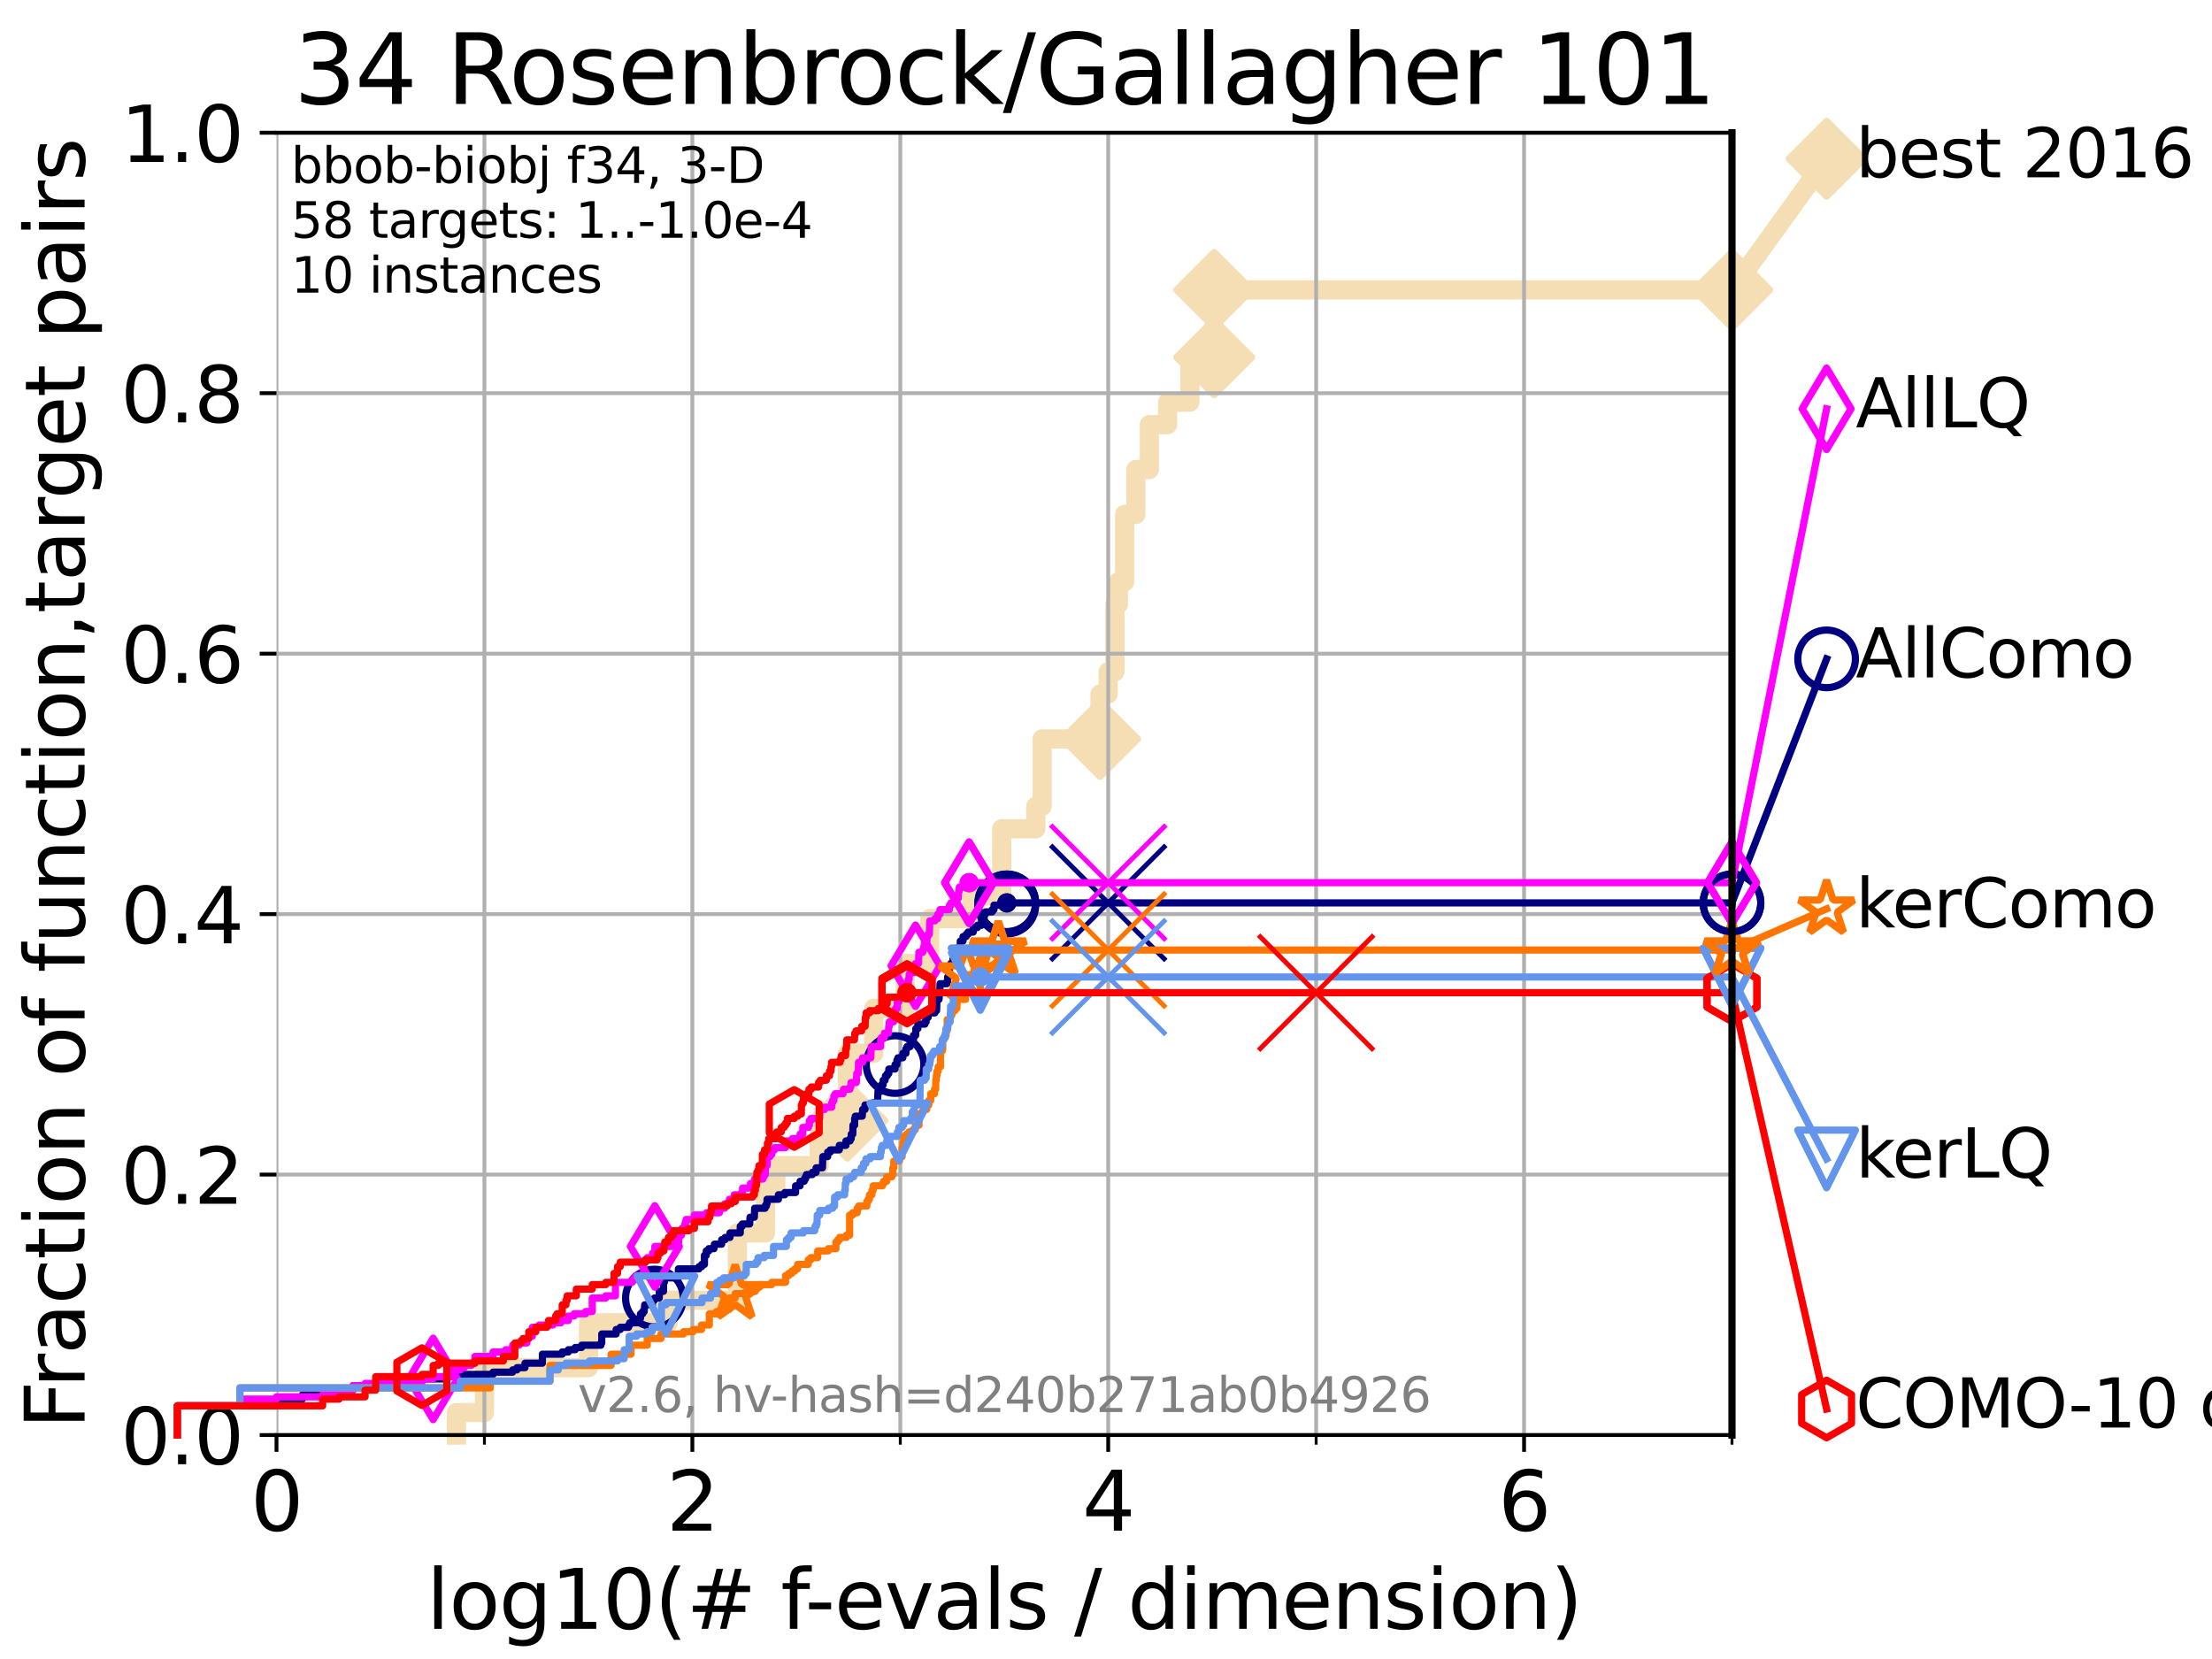 <?xml version="1.0" encoding="utf-8" standalone="no"?>
<!DOCTYPE svg PUBLIC "-//W3C//DTD SVG 1.1//EN"
  "http://www.w3.org/Graphics/SVG/1.1/DTD/svg11.dtd">
<svg xmlns:xlink="http://www.w3.org/1999/xlink" width="460.8pt" height="345.6pt" viewBox="0 0 460.8 345.6" xmlns="http://www.w3.org/2000/svg" version="1.1">
 <defs>
  <style type="text/css">*{stroke-linejoin: round; stroke-linecap: butt}</style>
 </defs>
 <g id="figure_1">
  <g id="patch_1">
   <path d="M 0 345.6 
L 460.8 345.6 
L 460.8 0 
L 0 0 
z
" style="fill: #ffffff"/>
  </g>
  <g id="axes_1">
   <g id="patch_2">
    <path d="M 57.6 298.944 
L 360.806 298.944 
L 360.806 27.648 
L 57.6 27.648 
z
" style="fill: #ffffff"/>
   </g>
   <g id="line2d_1">
    <path d="M 95.081 298.944 
L 95.081 294.266 
L 100.915 294.266 
L 100.915 284.911 
L 122.599 284.911 
L 122.599 275.556 
L 139.232 275.556 
L 139.232 270.879 
L 153.613 270.879 
L 153.613 256.846 
L 159.457 256.846 
L 159.457 247.491 
L 161.617 247.491 
L 161.617 242.814 
L 170.666 242.814 
L 170.666 233.459 
L 176.526 233.459 
L 176.526 219.426 
L 182 219.426 
L 182 210.071 
L 188.571 210.071 
L 188.571 200.716 
L 193.659 200.716 
L 193.659 191.361 
L 202.446 191.361 
L 202.446 186.684 
L 208.681 186.684 
L 208.681 172.651 
L 215.78 172.651 
L 215.78 167.974 
L 217.082 167.974 
L 217.082 153.941 
L 229.155 153.941 
L 229.155 144.586 
L 230.853 144.586 
L 230.853 139.908 
L 232.264 139.908 
L 232.264 125.876 
L 232.979 125.876 
L 232.979 121.198 
L 234.287 121.198 
L 234.287 107.166 
L 236.619 107.166 
L 236.619 97.811 
L 239.429 97.811 
L 239.429 88.456 
L 243.24 88.456 
L 243.24 83.778 
L 247.87 83.778 
L 247.87 74.423 
L 252.939 74.423 
L 252.939 60.391 
L 360.806 60.391 
" style="fill: none; stroke: #f5deb3; stroke-width: 4; stroke-linecap: square"/>
   </g>
   <g id="line2d_2">
    <defs>
     <path id="m0c14e27e18" d="M -0 7.778 
L 7.778 0 
L 0 -7.778 
L -7.778 -0 
z
" style="stroke: #f5deb3; stroke-width: 1.5; stroke-linejoin: miter"/>
    </defs>
    <g>
     <use xlink:href="#m0c14e27e18" x="176.526" y="233.459" style="fill: #f5deb3; stroke: #f5deb3; stroke-width: 1.5; stroke-linejoin: miter"/>
     <use xlink:href="#m0c14e27e18" x="229.155" y="153.941" style="fill: #f5deb3; stroke: #f5deb3; stroke-width: 1.5; stroke-linejoin: miter"/>
     <use xlink:href="#m0c14e27e18" x="252.939" y="74.423" style="fill: #f5deb3; stroke: #f5deb3; stroke-width: 1.5; stroke-linejoin: miter"/>
     <use xlink:href="#m0c14e27e18" x="252.939" y="60.391" style="fill: #f5deb3; stroke: #f5deb3; stroke-width: 1.5; stroke-linejoin: miter"/>
     <use xlink:href="#m0c14e27e18" x="360.806" y="60.391" style="fill: #f5deb3; stroke: #f5deb3; stroke-width: 1.5; stroke-linejoin: miter"/>
    </g>
   </g>
   <g id="line2d_3">
    <path style="fill: none; stroke: #f5deb3; stroke-width: 4; stroke-linecap: square"/>
    <g/>
   </g>
   <g id="line2d_4">
    <path d="M 360.806 60.391 
L 380.515 33.074 
" style="fill: none; stroke: #f5deb3; stroke-width: 4; stroke-linecap: square"/>
    <g>
     <use xlink:href="#m0c14e27e18" x="360.806" y="60.391" style="fill: #f5deb3; stroke: #f5deb3; stroke-width: 1.5; stroke-linejoin: miter"/>
     <use xlink:href="#m0c14e27e18" x="380.515" y="33.074" style="fill: #f5deb3; stroke: #f5deb3; stroke-width: 1.5; stroke-linejoin: miter"/>
    </g>
   </g>
   <g id="matplotlib.axis_1">
    <g id="xtick_1">
     <g id="line2d_5">
      <path d="M 57.6 298.944 
L 57.6 27.648 
" clip-path="url(#p153ffed6d9)" style="fill: none; stroke: #b0b0b0; stroke-width: 0.8; stroke-linecap: square"/>
     </g>
     <g id="line2d_6">
      <defs>
       <path id="m7cd86dfa95" d="M 0 0 
L 0 3.5 
" style="stroke: #000000; stroke-width: 0.8"/>
      </defs>
      <g>
       <use xlink:href="#m7cd86dfa95" x="57.6" y="298.944" style="stroke: #000000; stroke-width: 0.8"/>
      </g>
     </g>
     <g id="text_1">
      <!-- 0 -->
      <g transform="translate(52.192 318.861) scale(0.17 -0.17)">
       <defs>
        <path id="DejaVuSans-30" d="M 2034 4250 
Q 1547 4250 1301 3770 
Q 1056 3291 1056 2328 
Q 1056 1369 1301 889 
Q 1547 409 2034 409 
Q 2525 409 2770 889 
Q 3016 1369 3016 2328 
Q 3016 3291 2770 3770 
Q 2525 4250 2034 4250 
z
M 2034 4750 
Q 2819 4750 3233 4129 
Q 3647 3509 3647 2328 
Q 3647 1150 3233 529 
Q 2819 -91 2034 -91 
Q 1250 -91 836 529 
Q 422 1150 422 2328 
Q 422 3509 836 4129 
Q 1250 4750 2034 4750 
z
" transform="scale(0.016)"/>
       </defs>
       <use xlink:href="#DejaVuSans-30"/>
      </g>
     </g>
    </g>
    <g id="xtick_2">
     <g id="line2d_7">
      <path d="M 144.23 298.944 
L 144.23 27.648 
" clip-path="url(#p153ffed6d9)" style="fill: none; stroke: #b0b0b0; stroke-width: 0.8; stroke-linecap: square"/>
     </g>
     <g id="line2d_8">
      <g>
       <use xlink:href="#m7cd86dfa95" x="144.23" y="298.944" style="stroke: #000000; stroke-width: 0.8"/>
      </g>
     </g>
     <g id="text_2">
      <!-- 2 -->
      <g transform="translate(138.822 318.861) scale(0.17 -0.17)">
       <defs>
        <path id="DejaVuSans-32" d="M 1228 531 
L 3431 531 
L 3431 0 
L 469 0 
L 469 531 
Q 828 903 1448 1529 
Q 2069 2156 2228 2338 
Q 2531 2678 2651 2914 
Q 2772 3150 2772 3378 
Q 2772 3750 2511 3984 
Q 2250 4219 1831 4219 
Q 1534 4219 1204 4116 
Q 875 4013 500 3803 
L 500 4441 
Q 881 4594 1212 4672 
Q 1544 4750 1819 4750 
Q 2544 4750 2975 4387 
Q 3406 4025 3406 3419 
Q 3406 3131 3298 2873 
Q 3191 2616 2906 2266 
Q 2828 2175 2409 1742 
Q 1991 1309 1228 531 
z
" transform="scale(0.016)"/>
       </defs>
       <use xlink:href="#DejaVuSans-32"/>
      </g>
     </g>
    </g>
    <g id="xtick_3">
     <g id="line2d_9">
      <path d="M 230.861 298.944 
L 230.861 27.648 
" clip-path="url(#p153ffed6d9)" style="fill: none; stroke: #b0b0b0; stroke-width: 0.8; stroke-linecap: square"/>
     </g>
     <g id="line2d_10">
      <g>
       <use xlink:href="#m7cd86dfa95" x="230.861" y="298.944" style="stroke: #000000; stroke-width: 0.8"/>
      </g>
     </g>
     <g id="text_3">
      <!-- 4 -->
      <g transform="translate(225.453 318.861) scale(0.17 -0.17)">
       <defs>
        <path id="DejaVuSans-34" d="M 2419 4116 
L 825 1625 
L 2419 1625 
L 2419 4116 
z
M 2253 4666 
L 3047 4666 
L 3047 1625 
L 3713 1625 
L 3713 1100 
L 3047 1100 
L 3047 0 
L 2419 0 
L 2419 1100 
L 313 1100 
L 313 1709 
L 2253 4666 
z
" transform="scale(0.016)"/>
       </defs>
       <use xlink:href="#DejaVuSans-34"/>
      </g>
     </g>
    </g>
    <g id="xtick_4">
     <g id="line2d_11">
      <path d="M 317.491 298.944 
L 317.491 27.648 
" clip-path="url(#p153ffed6d9)" style="fill: none; stroke: #b0b0b0; stroke-width: 0.8; stroke-linecap: square"/>
     </g>
     <g id="line2d_12">
      <g>
       <use xlink:href="#m7cd86dfa95" x="317.491" y="298.944" style="stroke: #000000; stroke-width: 0.8"/>
      </g>
     </g>
     <g id="text_4">
      <!-- 6 -->
      <g transform="translate(312.083 318.861) scale(0.17 -0.17)">
       <defs>
        <path id="DejaVuSans-36" d="M 2113 2584 
Q 1688 2584 1439 2293 
Q 1191 2003 1191 1497 
Q 1191 994 1439 701 
Q 1688 409 2113 409 
Q 2538 409 2786 701 
Q 3034 994 3034 1497 
Q 3034 2003 2786 2293 
Q 2538 2584 2113 2584 
z
M 3366 4563 
L 3366 3988 
Q 3128 4100 2886 4159 
Q 2644 4219 2406 4219 
Q 1781 4219 1451 3797 
Q 1122 3375 1075 2522 
Q 1259 2794 1537 2939 
Q 1816 3084 2150 3084 
Q 2853 3084 3261 2657 
Q 3669 2231 3669 1497 
Q 3669 778 3244 343 
Q 2819 -91 2113 -91 
Q 1303 -91 875 529 
Q 447 1150 447 2328 
Q 447 3434 972 4092 
Q 1497 4750 2381 4750 
Q 2619 4750 2861 4703 
Q 3103 4656 3366 4563 
z
" transform="scale(0.016)"/>
       </defs>
       <use xlink:href="#DejaVuSans-36"/>
      </g>
     </g>
    </g>
    <g id="xtick_5">
     <g id="line2d_13">
      <path d="M 100.915 298.944 
L 100.915 27.648 
" clip-path="url(#p153ffed6d9)" style="fill: none; stroke: #b0b0b0; stroke-width: 0.8; stroke-linecap: square"/>
     </g>
     <g id="line2d_14">
      <defs>
       <path id="mf8e6506f11" d="M 0 0 
L 0 2 
" style="stroke: #000000; stroke-width: 0.6"/>
      </defs>
      <g>
       <use xlink:href="#mf8e6506f11" x="100.915" y="298.944" style="stroke: #000000; stroke-width: 0.6"/>
      </g>
     </g>
    </g>
    <g id="xtick_6">
     <g id="line2d_15">
      <path d="M 187.546 298.944 
L 187.546 27.648 
" clip-path="url(#p153ffed6d9)" style="fill: none; stroke: #b0b0b0; stroke-width: 0.8; stroke-linecap: square"/>
     </g>
     <g id="line2d_16">
      <g>
       <use xlink:href="#mf8e6506f11" x="187.546" y="298.944" style="stroke: #000000; stroke-width: 0.6"/>
      </g>
     </g>
    </g>
    <g id="xtick_7">
     <g id="line2d_17">
      <path d="M 274.176 298.944 
L 274.176 27.648 
" clip-path="url(#p153ffed6d9)" style="fill: none; stroke: #b0b0b0; stroke-width: 0.8; stroke-linecap: square"/>
     </g>
     <g id="line2d_18">
      <g>
       <use xlink:href="#mf8e6506f11" x="274.176" y="298.944" style="stroke: #000000; stroke-width: 0.6"/>
      </g>
     </g>
    </g>
    <g id="xtick_8">
     <g id="line2d_19">
      <path d="M 360.806 298.944 
L 360.806 27.648 
" clip-path="url(#p153ffed6d9)" style="fill: none; stroke: #b0b0b0; stroke-width: 0.8; stroke-linecap: square"/>
     </g>
     <g id="line2d_20">
      <g>
       <use xlink:href="#mf8e6506f11" x="360.806" y="298.944" style="stroke: #000000; stroke-width: 0.6"/>
      </g>
     </g>
    </g>
    <g id="text_5">
     <!-- log10(# f-evals / dimension) -->
     <g transform="translate(88.823 339.314) scale(0.17 -0.17)">
      <defs>
       <path id="DejaVuSans-6c" d="M 603 4863 
L 1178 4863 
L 1178 0 
L 603 0 
L 603 4863 
z
" transform="scale(0.016)"/>
       <path id="DejaVuSans-6f" d="M 1959 3097 
Q 1497 3097 1228 2736 
Q 959 2375 959 1747 
Q 959 1119 1226 758 
Q 1494 397 1959 397 
Q 2419 397 2687 759 
Q 2956 1122 2956 1747 
Q 2956 2369 2687 2733 
Q 2419 3097 1959 3097 
z
M 1959 3584 
Q 2709 3584 3137 3096 
Q 3566 2609 3566 1747 
Q 3566 888 3137 398 
Q 2709 -91 1959 -91 
Q 1206 -91 779 398 
Q 353 888 353 1747 
Q 353 2609 779 3096 
Q 1206 3584 1959 3584 
z
" transform="scale(0.016)"/>
       <path id="DejaVuSans-67" d="M 2906 1791 
Q 2906 2416 2648 2759 
Q 2391 3103 1925 3103 
Q 1463 3103 1205 2759 
Q 947 2416 947 1791 
Q 947 1169 1205 825 
Q 1463 481 1925 481 
Q 2391 481 2648 825 
Q 2906 1169 2906 1791 
z
M 3481 434 
Q 3481 -459 3084 -895 
Q 2688 -1331 1869 -1331 
Q 1566 -1331 1297 -1286 
Q 1028 -1241 775 -1147 
L 775 -588 
Q 1028 -725 1275 -790 
Q 1522 -856 1778 -856 
Q 2344 -856 2625 -561 
Q 2906 -266 2906 331 
L 2906 616 
Q 2728 306 2450 153 
Q 2172 0 1784 0 
Q 1141 0 747 490 
Q 353 981 353 1791 
Q 353 2603 747 3093 
Q 1141 3584 1784 3584 
Q 2172 3584 2450 3431 
Q 2728 3278 2906 2969 
L 2906 3500 
L 3481 3500 
L 3481 434 
z
" transform="scale(0.016)"/>
       <path id="DejaVuSans-31" d="M 794 531 
L 1825 531 
L 1825 4091 
L 703 3866 
L 703 4441 
L 1819 4666 
L 2450 4666 
L 2450 531 
L 3481 531 
L 3481 0 
L 794 0 
L 794 531 
z
" transform="scale(0.016)"/>
       <path id="DejaVuSans-28" d="M 1984 4856 
Q 1566 4138 1362 3434 
Q 1159 2731 1159 2009 
Q 1159 1288 1364 580 
Q 1569 -128 1984 -844 
L 1484 -844 
Q 1016 -109 783 600 
Q 550 1309 550 2009 
Q 550 2706 781 3412 
Q 1013 4119 1484 4856 
L 1984 4856 
z
" transform="scale(0.016)"/>
       <path id="DejaVuSans-23" d="M 3272 2816 
L 2363 2816 
L 2100 1772 
L 3016 1772 
L 3272 2816 
z
M 2803 4594 
L 2478 3297 
L 3391 3297 
L 3719 4594 
L 4219 4594 
L 3897 3297 
L 4872 3297 
L 4872 2816 
L 3775 2816 
L 3519 1772 
L 4513 1772 
L 4513 1294 
L 3397 1294 
L 3072 0 
L 2572 0 
L 2894 1294 
L 1978 1294 
L 1656 0 
L 1153 0 
L 1478 1294 
L 494 1294 
L 494 1772 
L 1594 1772 
L 1856 2816 
L 850 2816 
L 850 3297 
L 1978 3297 
L 2297 4594 
L 2803 4594 
z
" transform="scale(0.016)"/>
       <path id="DejaVuSans-20" transform="scale(0.016)"/>
       <path id="DejaVuSans-66" d="M 2375 4863 
L 2375 4384 
L 1825 4384 
Q 1516 4384 1395 4259 
Q 1275 4134 1275 3809 
L 1275 3500 
L 2222 3500 
L 2222 3053 
L 1275 3053 
L 1275 0 
L 697 0 
L 697 3053 
L 147 3053 
L 147 3500 
L 697 3500 
L 697 3744 
Q 697 4328 969 4595 
Q 1241 4863 1831 4863 
L 2375 4863 
z
" transform="scale(0.016)"/>
       <path id="DejaVuSans-2d" d="M 313 2009 
L 1997 2009 
L 1997 1497 
L 313 1497 
L 313 2009 
z
" transform="scale(0.016)"/>
       <path id="DejaVuSans-65" d="M 3597 1894 
L 3597 1613 
L 953 1613 
Q 991 1019 1311 708 
Q 1631 397 2203 397 
Q 2534 397 2845 478 
Q 3156 559 3463 722 
L 3463 178 
Q 3153 47 2828 -22 
Q 2503 -91 2169 -91 
Q 1331 -91 842 396 
Q 353 884 353 1716 
Q 353 2575 817 3079 
Q 1281 3584 2069 3584 
Q 2775 3584 3186 3129 
Q 3597 2675 3597 1894 
z
M 3022 2063 
Q 3016 2534 2758 2815 
Q 2500 3097 2075 3097 
Q 1594 3097 1305 2825 
Q 1016 2553 972 2059 
L 3022 2063 
z
" transform="scale(0.016)"/>
       <path id="DejaVuSans-76" d="M 191 3500 
L 800 3500 
L 1894 563 
L 2988 3500 
L 3597 3500 
L 2284 0 
L 1503 0 
L 191 3500 
z
" transform="scale(0.016)"/>
       <path id="DejaVuSans-61" d="M 2194 1759 
Q 1497 1759 1228 1600 
Q 959 1441 959 1056 
Q 959 750 1161 570 
Q 1363 391 1709 391 
Q 2188 391 2477 730 
Q 2766 1069 2766 1631 
L 2766 1759 
L 2194 1759 
z
M 3341 1997 
L 3341 0 
L 2766 0 
L 2766 531 
Q 2569 213 2275 61 
Q 1981 -91 1556 -91 
Q 1019 -91 701 211 
Q 384 513 384 1019 
Q 384 1609 779 1909 
Q 1175 2209 1959 2209 
L 2766 2209 
L 2766 2266 
Q 2766 2663 2505 2880 
Q 2244 3097 1772 3097 
Q 1472 3097 1187 3025 
Q 903 2953 641 2809 
L 641 3341 
Q 956 3463 1253 3523 
Q 1550 3584 1831 3584 
Q 2591 3584 2966 3190 
Q 3341 2797 3341 1997 
z
" transform="scale(0.016)"/>
       <path id="DejaVuSans-73" d="M 2834 3397 
L 2834 2853 
Q 2591 2978 2328 3040 
Q 2066 3103 1784 3103 
Q 1356 3103 1142 2972 
Q 928 2841 928 2578 
Q 928 2378 1081 2264 
Q 1234 2150 1697 2047 
L 1894 2003 
Q 2506 1872 2764 1633 
Q 3022 1394 3022 966 
Q 3022 478 2636 193 
Q 2250 -91 1575 -91 
Q 1294 -91 989 -36 
Q 684 19 347 128 
L 347 722 
Q 666 556 975 473 
Q 1284 391 1588 391 
Q 1994 391 2212 530 
Q 2431 669 2431 922 
Q 2431 1156 2273 1281 
Q 2116 1406 1581 1522 
L 1381 1569 
Q 847 1681 609 1914 
Q 372 2147 372 2553 
Q 372 3047 722 3315 
Q 1072 3584 1716 3584 
Q 2034 3584 2315 3537 
Q 2597 3491 2834 3397 
z
" transform="scale(0.016)"/>
       <path id="DejaVuSans-2f" d="M 1625 4666 
L 2156 4666 
L 531 -594 
L 0 -594 
L 1625 4666 
z
" transform="scale(0.016)"/>
       <path id="DejaVuSans-64" d="M 2906 2969 
L 2906 4863 
L 3481 4863 
L 3481 0 
L 2906 0 
L 2906 525 
Q 2725 213 2448 61 
Q 2172 -91 1784 -91 
Q 1150 -91 751 415 
Q 353 922 353 1747 
Q 353 2572 751 3078 
Q 1150 3584 1784 3584 
Q 2172 3584 2448 3432 
Q 2725 3281 2906 2969 
z
M 947 1747 
Q 947 1113 1208 752 
Q 1469 391 1925 391 
Q 2381 391 2643 752 
Q 2906 1113 2906 1747 
Q 2906 2381 2643 2742 
Q 2381 3103 1925 3103 
Q 1469 3103 1208 2742 
Q 947 2381 947 1747 
z
" transform="scale(0.016)"/>
       <path id="DejaVuSans-69" d="M 603 3500 
L 1178 3500 
L 1178 0 
L 603 0 
L 603 3500 
z
M 603 4863 
L 1178 4863 
L 1178 4134 
L 603 4134 
L 603 4863 
z
" transform="scale(0.016)"/>
       <path id="DejaVuSans-6d" d="M 3328 2828 
Q 3544 3216 3844 3400 
Q 4144 3584 4550 3584 
Q 5097 3584 5394 3201 
Q 5691 2819 5691 2113 
L 5691 0 
L 5113 0 
L 5113 2094 
Q 5113 2597 4934 2840 
Q 4756 3084 4391 3084 
Q 3944 3084 3684 2787 
Q 3425 2491 3425 1978 
L 3425 0 
L 2847 0 
L 2847 2094 
Q 2847 2600 2669 2842 
Q 2491 3084 2119 3084 
Q 1678 3084 1418 2786 
Q 1159 2488 1159 1978 
L 1159 0 
L 581 0 
L 581 3500 
L 1159 3500 
L 1159 2956 
Q 1356 3278 1631 3431 
Q 1906 3584 2284 3584 
Q 2666 3584 2933 3390 
Q 3200 3197 3328 2828 
z
" transform="scale(0.016)"/>
       <path id="DejaVuSans-6e" d="M 3513 2113 
L 3513 0 
L 2938 0 
L 2938 2094 
Q 2938 2591 2744 2837 
Q 2550 3084 2163 3084 
Q 1697 3084 1428 2787 
Q 1159 2491 1159 1978 
L 1159 0 
L 581 0 
L 581 3500 
L 1159 3500 
L 1159 2956 
Q 1366 3272 1645 3428 
Q 1925 3584 2291 3584 
Q 2894 3584 3203 3211 
Q 3513 2838 3513 2113 
z
" transform="scale(0.016)"/>
       <path id="DejaVuSans-29" d="M 513 4856 
L 1013 4856 
Q 1481 4119 1714 3412 
Q 1947 2706 1947 2009 
Q 1947 1309 1714 600 
Q 1481 -109 1013 -844 
L 513 -844 
Q 928 -128 1133 580 
Q 1338 1288 1338 2009 
Q 1338 2731 1133 3434 
Q 928 4138 513 4856 
z
" transform="scale(0.016)"/>
      </defs>
      <use xlink:href="#DejaVuSans-6c"/>
      <use xlink:href="#DejaVuSans-6f" x="27.783"/>
      <use xlink:href="#DejaVuSans-67" x="88.965"/>
      <use xlink:href="#DejaVuSans-31" x="152.441"/>
      <use xlink:href="#DejaVuSans-30" x="216.064"/>
      <use xlink:href="#DejaVuSans-28" x="279.688"/>
      <use xlink:href="#DejaVuSans-23" x="318.701"/>
      <use xlink:href="#DejaVuSans-20" x="402.49"/>
      <use xlink:href="#DejaVuSans-66" x="434.277"/>
      <use xlink:href="#DejaVuSans-2d" x="463.982"/>
      <use xlink:href="#DejaVuSans-65" x="500.066"/>
      <use xlink:href="#DejaVuSans-76" x="561.59"/>
      <use xlink:href="#DejaVuSans-61" x="620.77"/>
      <use xlink:href="#DejaVuSans-6c" x="682.049"/>
      <use xlink:href="#DejaVuSans-73" x="709.832"/>
      <use xlink:href="#DejaVuSans-20" x="761.932"/>
      <use xlink:href="#DejaVuSans-2f" x="793.719"/>
      <use xlink:href="#DejaVuSans-20" x="827.41"/>
      <use xlink:href="#DejaVuSans-64" x="859.197"/>
      <use xlink:href="#DejaVuSans-69" x="922.674"/>
      <use xlink:href="#DejaVuSans-6d" x="950.457"/>
      <use xlink:href="#DejaVuSans-65" x="1047.869"/>
      <use xlink:href="#DejaVuSans-6e" x="1109.393"/>
      <use xlink:href="#DejaVuSans-73" x="1172.771"/>
      <use xlink:href="#DejaVuSans-69" x="1224.871"/>
      <use xlink:href="#DejaVuSans-6f" x="1252.654"/>
      <use xlink:href="#DejaVuSans-6e" x="1313.836"/>
      <use xlink:href="#DejaVuSans-29" x="1377.215"/>
     </g>
    </g>
   </g>
   <g id="matplotlib.axis_2">
    <g id="ytick_1">
     <g id="line2d_21">
      <path d="M 57.6 298.944 
L 360.806 298.944 
" clip-path="url(#p153ffed6d9)" style="fill: none; stroke: #b0b0b0; stroke-width: 0.8; stroke-linecap: square"/>
     </g>
     <g id="line2d_22">
      <defs>
       <path id="me11b3aae13" d="M 0 0 
L -3.5 0 
" style="stroke: #000000; stroke-width: 0.8"/>
      </defs>
      <g>
       <use xlink:href="#me11b3aae13" x="57.6" y="298.944" style="stroke: #000000; stroke-width: 0.8"/>
      </g>
     </g>
     <g id="text_6">
      <!-- 0.0 -->
      <g transform="translate(25.155 305.023) scale(0.16 -0.16)">
       <defs>
        <path id="DejaVuSans-2e" d="M 684 794 
L 1344 794 
L 1344 0 
L 684 0 
L 684 794 
z
" transform="scale(0.016)"/>
       </defs>
       <use xlink:href="#DejaVuSans-30"/>
       <use xlink:href="#DejaVuSans-2e" x="63.623"/>
       <use xlink:href="#DejaVuSans-30" x="95.41"/>
      </g>
     </g>
    </g>
    <g id="ytick_2">
     <g id="line2d_23">
      <path d="M 57.6 244.685 
L 360.806 244.685 
" clip-path="url(#p153ffed6d9)" style="fill: none; stroke: #b0b0b0; stroke-width: 0.8; stroke-linecap: square"/>
     </g>
     <g id="line2d_24">
      <g>
       <use xlink:href="#me11b3aae13" x="57.6" y="244.685" style="stroke: #000000; stroke-width: 0.8"/>
      </g>
     </g>
     <g id="text_7">
      <!-- 0.2 -->
      <g transform="translate(25.155 250.764) scale(0.16 -0.16)">
       <use xlink:href="#DejaVuSans-30"/>
       <use xlink:href="#DejaVuSans-2e" x="63.623"/>
       <use xlink:href="#DejaVuSans-32" x="95.41"/>
      </g>
     </g>
    </g>
    <g id="ytick_3">
     <g id="line2d_25">
      <path d="M 57.6 190.426 
L 360.806 190.426 
" clip-path="url(#p153ffed6d9)" style="fill: none; stroke: #b0b0b0; stroke-width: 0.8; stroke-linecap: square"/>
     </g>
     <g id="line2d_26">
      <g>
       <use xlink:href="#me11b3aae13" x="57.6" y="190.426" style="stroke: #000000; stroke-width: 0.8"/>
      </g>
     </g>
     <g id="text_8">
      <!-- 0.4 -->
      <g transform="translate(25.155 196.504) scale(0.16 -0.16)">
       <use xlink:href="#DejaVuSans-30"/>
       <use xlink:href="#DejaVuSans-2e" x="63.623"/>
       <use xlink:href="#DejaVuSans-34" x="95.41"/>
      </g>
     </g>
    </g>
    <g id="ytick_4">
     <g id="line2d_27">
      <path d="M 57.6 136.166 
L 360.806 136.166 
" clip-path="url(#p153ffed6d9)" style="fill: none; stroke: #b0b0b0; stroke-width: 0.8; stroke-linecap: square"/>
     </g>
     <g id="line2d_28">
      <g>
       <use xlink:href="#me11b3aae13" x="57.6" y="136.166" style="stroke: #000000; stroke-width: 0.8"/>
      </g>
     </g>
     <g id="text_9">
      <!-- 0.6 -->
      <g transform="translate(25.155 142.245) scale(0.16 -0.16)">
       <use xlink:href="#DejaVuSans-30"/>
       <use xlink:href="#DejaVuSans-2e" x="63.623"/>
       <use xlink:href="#DejaVuSans-36" x="95.41"/>
      </g>
     </g>
    </g>
    <g id="ytick_5">
     <g id="line2d_29">
      <path d="M 57.6 81.907 
L 360.806 81.907 
" clip-path="url(#p153ffed6d9)" style="fill: none; stroke: #b0b0b0; stroke-width: 0.8; stroke-linecap: square"/>
     </g>
     <g id="line2d_30">
      <g>
       <use xlink:href="#me11b3aae13" x="57.6" y="81.907" style="stroke: #000000; stroke-width: 0.8"/>
      </g>
     </g>
     <g id="text_10">
      <!-- 0.8 -->
      <g transform="translate(25.155 87.986) scale(0.16 -0.16)">
       <defs>
        <path id="DejaVuSans-38" d="M 2034 2216 
Q 1584 2216 1326 1975 
Q 1069 1734 1069 1313 
Q 1069 891 1326 650 
Q 1584 409 2034 409 
Q 2484 409 2743 651 
Q 3003 894 3003 1313 
Q 3003 1734 2745 1975 
Q 2488 2216 2034 2216 
z
M 1403 2484 
Q 997 2584 770 2862 
Q 544 3141 544 3541 
Q 544 4100 942 4425 
Q 1341 4750 2034 4750 
Q 2731 4750 3128 4425 
Q 3525 4100 3525 3541 
Q 3525 3141 3298 2862 
Q 3072 2584 2669 2484 
Q 3125 2378 3379 2068 
Q 3634 1759 3634 1313 
Q 3634 634 3220 271 
Q 2806 -91 2034 -91 
Q 1263 -91 848 271 
Q 434 634 434 1313 
Q 434 1759 690 2068 
Q 947 2378 1403 2484 
z
M 1172 3481 
Q 1172 3119 1398 2916 
Q 1625 2713 2034 2713 
Q 2441 2713 2670 2916 
Q 2900 3119 2900 3481 
Q 2900 3844 2670 4047 
Q 2441 4250 2034 4250 
Q 1625 4250 1398 4047 
Q 1172 3844 1172 3481 
z
" transform="scale(0.016)"/>
       </defs>
       <use xlink:href="#DejaVuSans-30"/>
       <use xlink:href="#DejaVuSans-2e" x="63.623"/>
       <use xlink:href="#DejaVuSans-38" x="95.41"/>
      </g>
     </g>
    </g>
    <g id="ytick_6">
     <g id="line2d_31">
      <path d="M 57.6 27.648 
L 360.806 27.648 
" clip-path="url(#p153ffed6d9)" style="fill: none; stroke: #b0b0b0; stroke-width: 0.8; stroke-linecap: square"/>
     </g>
     <g id="line2d_32">
      <g>
       <use xlink:href="#me11b3aae13" x="57.6" y="27.648" style="stroke: #000000; stroke-width: 0.8"/>
      </g>
     </g>
     <g id="text_11">
      <!-- 1.0 -->
      <g transform="translate(25.155 33.727) scale(0.16 -0.16)">
       <use xlink:href="#DejaVuSans-31"/>
       <use xlink:href="#DejaVuSans-2e" x="63.623"/>
       <use xlink:href="#DejaVuSans-30" x="95.41"/>
      </g>
     </g>
    </g>
    <g id="text_12">
     <!-- Fraction of function,target pairs -->
     <g transform="translate(17.62 297.681) rotate(-90) scale(0.17 -0.17)">
      <defs>
       <path id="DejaVuSans-46" d="M 628 4666 
L 3309 4666 
L 3309 4134 
L 1259 4134 
L 1259 2759 
L 3109 2759 
L 3109 2228 
L 1259 2228 
L 1259 0 
L 628 0 
L 628 4666 
z
" transform="scale(0.016)"/>
       <path id="DejaVuSans-72" d="M 2631 2963 
Q 2534 3019 2420 3045 
Q 2306 3072 2169 3072 
Q 1681 3072 1420 2755 
Q 1159 2438 1159 1844 
L 1159 0 
L 581 0 
L 581 3500 
L 1159 3500 
L 1159 2956 
Q 1341 3275 1631 3429 
Q 1922 3584 2338 3584 
Q 2397 3584 2469 3576 
Q 2541 3569 2628 3553 
L 2631 2963 
z
" transform="scale(0.016)"/>
       <path id="DejaVuSans-63" d="M 3122 3366 
L 3122 2828 
Q 2878 2963 2633 3030 
Q 2388 3097 2138 3097 
Q 1578 3097 1268 2742 
Q 959 2388 959 1747 
Q 959 1106 1268 751 
Q 1578 397 2138 397 
Q 2388 397 2633 464 
Q 2878 531 3122 666 
L 3122 134 
Q 2881 22 2623 -34 
Q 2366 -91 2075 -91 
Q 1284 -91 818 406 
Q 353 903 353 1747 
Q 353 2603 823 3093 
Q 1294 3584 2113 3584 
Q 2378 3584 2631 3529 
Q 2884 3475 3122 3366 
z
" transform="scale(0.016)"/>
       <path id="DejaVuSans-74" d="M 1172 4494 
L 1172 3500 
L 2356 3500 
L 2356 3053 
L 1172 3053 
L 1172 1153 
Q 1172 725 1289 603 
Q 1406 481 1766 481 
L 2356 481 
L 2356 0 
L 1766 0 
Q 1100 0 847 248 
Q 594 497 594 1153 
L 594 3053 
L 172 3053 
L 172 3500 
L 594 3500 
L 594 4494 
L 1172 4494 
z
" transform="scale(0.016)"/>
       <path id="DejaVuSans-75" d="M 544 1381 
L 544 3500 
L 1119 3500 
L 1119 1403 
Q 1119 906 1312 657 
Q 1506 409 1894 409 
Q 2359 409 2629 706 
Q 2900 1003 2900 1516 
L 2900 3500 
L 3475 3500 
L 3475 0 
L 2900 0 
L 2900 538 
Q 2691 219 2414 64 
Q 2138 -91 1772 -91 
Q 1169 -91 856 284 
Q 544 659 544 1381 
z
M 1991 3584 
L 1991 3584 
z
" transform="scale(0.016)"/>
       <path id="DejaVuSans-2c" d="M 750 794 
L 1409 794 
L 1409 256 
L 897 -744 
L 494 -744 
L 750 256 
L 750 794 
z
" transform="scale(0.016)"/>
       <path id="DejaVuSans-70" d="M 1159 525 
L 1159 -1331 
L 581 -1331 
L 581 3500 
L 1159 3500 
L 1159 2969 
Q 1341 3281 1617 3432 
Q 1894 3584 2278 3584 
Q 2916 3584 3314 3078 
Q 3713 2572 3713 1747 
Q 3713 922 3314 415 
Q 2916 -91 2278 -91 
Q 1894 -91 1617 61 
Q 1341 213 1159 525 
z
M 3116 1747 
Q 3116 2381 2855 2742 
Q 2594 3103 2138 3103 
Q 1681 3103 1420 2742 
Q 1159 2381 1159 1747 
Q 1159 1113 1420 752 
Q 1681 391 2138 391 
Q 2594 391 2855 752 
Q 3116 1113 3116 1747 
z
" transform="scale(0.016)"/>
      </defs>
      <use xlink:href="#DejaVuSans-46"/>
      <use xlink:href="#DejaVuSans-72" x="50.27"/>
      <use xlink:href="#DejaVuSans-61" x="91.383"/>
      <use xlink:href="#DejaVuSans-63" x="152.662"/>
      <use xlink:href="#DejaVuSans-74" x="207.643"/>
      <use xlink:href="#DejaVuSans-69" x="246.852"/>
      <use xlink:href="#DejaVuSans-6f" x="274.635"/>
      <use xlink:href="#DejaVuSans-6e" x="335.816"/>
      <use xlink:href="#DejaVuSans-20" x="399.195"/>
      <use xlink:href="#DejaVuSans-6f" x="430.982"/>
      <use xlink:href="#DejaVuSans-66" x="492.164"/>
      <use xlink:href="#DejaVuSans-20" x="527.369"/>
      <use xlink:href="#DejaVuSans-66" x="559.156"/>
      <use xlink:href="#DejaVuSans-75" x="594.361"/>
      <use xlink:href="#DejaVuSans-6e" x="657.74"/>
      <use xlink:href="#DejaVuSans-63" x="721.119"/>
      <use xlink:href="#DejaVuSans-74" x="776.1"/>
      <use xlink:href="#DejaVuSans-69" x="815.309"/>
      <use xlink:href="#DejaVuSans-6f" x="843.092"/>
      <use xlink:href="#DejaVuSans-6e" x="904.273"/>
      <use xlink:href="#DejaVuSans-2c" x="967.652"/>
      <use xlink:href="#DejaVuSans-74" x="999.439"/>
      <use xlink:href="#DejaVuSans-61" x="1038.648"/>
      <use xlink:href="#DejaVuSans-72" x="1099.928"/>
      <use xlink:href="#DejaVuSans-67" x="1139.291"/>
      <use xlink:href="#DejaVuSans-65" x="1202.768"/>
      <use xlink:href="#DejaVuSans-74" x="1264.291"/>
      <use xlink:href="#DejaVuSans-20" x="1303.5"/>
      <use xlink:href="#DejaVuSans-70" x="1335.287"/>
      <use xlink:href="#DejaVuSans-61" x="1398.764"/>
      <use xlink:href="#DejaVuSans-69" x="1460.043"/>
      <use xlink:href="#DejaVuSans-72" x="1487.826"/>
      <use xlink:href="#DejaVuSans-73" x="1528.939"/>
     </g>
    </g>
   </g>
   <g id="line2d_33">
    <defs>
     <path id="m99d35d6557" d="M 0 1.5 
C 0.398 1.5 0.779 1.342 1.061 1.061 
C 1.342 0.779 1.5 0.398 1.5 0 
C 1.5 -0.398 1.342 -0.779 1.061 -1.061 
C 0.779 -1.342 0.398 -1.5 0 -1.5 
C -0.398 -1.5 -0.779 -1.342 -1.061 -1.061 
C -1.342 -0.779 -1.5 -0.398 -1.5 0 
C -1.5 0.398 -1.342 0.779 -1.061 1.061 
C -0.779 1.342 -0.398 1.5 0 1.5 
z
" style="stroke: #f5deb3"/>
    </defs>
    <g>
     <use xlink:href="#m99d35d6557" x="252.939" y="60.391" style="fill: #f5deb3; stroke: #f5deb3"/>
     <use xlink:href="#m99d35d6557" x="252.939" y="60.391" style="fill: #f5deb3; stroke: #f5deb3"/>
    </g>
   </g>
   <g id="line2d_34">
    <defs>
     <path id="mfbf9bd66cc" d="M 0 1.5 
C 0.398 1.5 0.779 1.342 1.061 1.061 
C 1.342 0.779 1.5 0.398 1.5 0 
C 1.5 -0.398 1.342 -0.779 1.061 -1.061 
C 0.779 -1.342 0.398 -1.5 0 -1.5 
C -0.398 -1.5 -0.779 -1.342 -1.061 -1.061 
C -1.342 -0.779 -1.5 -0.398 -1.5 0 
C -1.5 0.398 -1.342 0.779 -1.061 1.061 
C -0.779 1.342 -0.398 1.5 0 1.5 
z
" style="stroke: #000080"/>
    </defs>
    <g>
     <use xlink:href="#mfbf9bd66cc" x="209.741" y="188.087" style="fill: #000080; stroke: #000080"/>
     <use xlink:href="#mfbf9bd66cc" x="209.741" y="188.087" style="fill: #000080; stroke: #000080"/>
    </g>
   </g>
   <g id="line2d_35">
    <path d="M 36.933 298.944 
L 36.933 292.863 
L 57.6 292.863 
L 57.6 291.46 
L 63.012 291.46 
L 63.012 290.524 
L 70.639 290.524 
L 70.639 289.589 
L 73.539 289.589 
L 73.539 288.653 
L 80.249 288.653 
L 80.249 287.718 
L 82.042 287.718 
L 82.042 287.25 
L 92.323 287.25 
L 92.323 286.782 
L 94.206 286.782 
L 94.206 286.315 
L 102.708 286.315 
L 102.708 285.847 
L 106.791 285.847 
L 106.791 285.379 
L 107.687 285.379 
L 107.687 284.911 
L 109.361 284.911 
L 109.361 283.976 
L 112.989 283.976 
L 112.989 282.105 
L 117.121 282.105 
L 117.121 281.637 
L 118.401 281.637 
L 118.401 281.169 
L 119.831 281.169 
L 119.831 280.702 
L 121.159 280.702 
L 121.159 280.234 
L 125.185 280.234 
L 125.185 279.766 
L 125.357 279.766 
L 125.357 277.895 
L 128.354 277.895 
L 128.354 276.96 
L 129.209 276.96 
L 129.209 276.492 
L 130.939 276.492 
L 130.939 276.024 
L 131.191 276.024 
L 131.191 275.556 
L 133.098 275.556 
L 133.098 274.621 
L 133.435 274.621 
L 133.435 273.685 
L 133.875 273.685 
L 133.875 273.218 
L 134.198 273.218 
L 134.305 271.814 
L 135.933 271.814 
L 135.933 270.879 
L 136.319 270.879 
L 136.319 270.411 
L 137.341 270.411 
L 137.341 269.008 
L 138.224 269.008 
L 138.224 267.137 
L 138.396 267.137 
L 138.396 266.201 
L 141.32 266.201 
L 141.32 264.33 
L 145.62 264.33 
L 145.62 263.863 
L 146.194 263.863 
L 146.194 263.395 
L 146.75 263.395 
L 146.75 261.524 
L 147.13 261.524 
L 147.13 260.588 
L 147.66 260.588 
L 147.66 260.121 
L 148.727 260.121 
L 148.825 259.185 
L 150.335 259.185 
L 150.335 258.25 
L 151.046 258.25 
L 151.046 257.782 
L 152.066 257.782 
L 152.066 256.846 
L 154.212 256.846 
L 154.212 255.443 
L 154.614 255.443 
L 154.614 254.975 
L 156.172 254.975 
L 156.239 253.572 
L 157.144 253.572 
L 157.207 251.701 
L 159.373 251.701 
L 159.373 251.233 
L 159.652 251.233 
L 159.652 250.766 
L 159.789 250.766 
L 159.789 249.83 
L 162.157 249.83 
L 162.157 248.895 
L 163.487 248.895 
L 163.487 248.427 
L 165.735 248.427 
L 165.735 247.024 
L 166.671 247.024 
L 166.671 246.088 
L 167.526 246.088 
L 167.526 245.62 
L 167.797 245.62 
L 167.797 245.153 
L 167.993 245.153 
L 167.993 244.685 
L 169.228 244.685 
L 169.228 244.217 
L 170.009 244.217 
L 170.009 243.282 
L 171.331 243.282 
L 171.405 240.943 
L 172.413 240.943 
L 172.413 240.007 
L 172.952 240.007 
L 172.952 239.54 
L 174.842 239.54 
L 174.842 238.604 
L 176.231 238.604 
L 176.231 237.669 
L 177.092 237.669 
L 177.092 237.201 
L 177.331 237.201 
L 177.331 236.265 
L 177.652 236.265 
L 177.694 234.394 
L 178.04 234.394 
L 178.04 232.991 
L 178.175 232.991 
L 178.175 232.523 
L 179.624 232.523 
L 179.701 231.12 
L 180.198 231.12 
L 180.198 230.184 
L 181.881 230.184 
L 181.881 229.717 
L 182.807 229.717 
L 182.896 227.378 
L 183.481 227.378 
L 183.481 226.91 
L 183.628 226.91 
L 183.628 225.975 
L 183.98 225.975 
L 183.98 225.039 
L 184.377 225.039 
L 184.459 224.104 
L 184.839 224.104 
L 184.839 223.636 
L 185.155 223.636 
L 185.155 222.7 
L 186.455 222.7 
L 186.455 221.765 
L 186.849 221.765 
L 186.849 220.829 
L 187.063 220.829 
L 187.063 220.362 
L 188.077 220.362 
L 188.089 219.426 
L 188.724 219.426 
L 188.724 218.491 
L 188.947 218.491 
L 188.947 218.023 
L 189.605 218.023 
L 189.605 217.087 
L 189.767 217.087 
L 189.767 216.62 
L 190.294 216.62 
L 190.294 215.684 
L 190.749 215.684 
L 190.781 214.281 
L 191.214 214.281 
L 191.214 213.345 
L 192.678 213.345 
L 192.678 212.878 
L 192.929 212.878 
L 192.929 211.942 
L 193.348 211.942 
L 193.348 211.007 
L 194.75 211.007 
L 194.75 210.539 
L 195.106 210.539 
L 195.19 208.2 
L 195.619 208.2 
L 195.684 207.265 
L 195.745 207.265 
L 195.834 204.926 
L 197.26 204.926 
L 197.26 204.458 
L 197.409 204.458 
L 197.409 203.523 
L 197.612 203.523 
L 197.612 202.119 
L 197.748 202.119 
L 197.748 201.184 
L 198.069 201.184 
L 198.069 200.716 
L 198.501 200.716 
L 198.522 199.781 
L 198.672 199.781 
L 198.71 198.845 
L 199.407 198.845 
L 199.504 197.442 
L 200.047 197.442 
L 200.047 196.039 
L 200.619 196.039 
L 200.619 195.103 
L 201.265 195.103 
L 201.265 194.635 
L 201.666 194.635 
L 201.666 194.168 
L 202.745 194.168 
L 202.745 193.232 
L 203.61 193.232 
L 203.61 192.764 
L 204.433 192.764 
L 204.499 191.361 
L 205.022 191.361 
L 205.022 190.426 
L 205.297 190.426 
L 205.297 189.958 
L 206.687 189.958 
L 206.687 189.49 
L 207.064 189.49 
L 207.064 188.555 
L 209.741 188.555 
L 209.741 188.087 
L 360.806 188.087 
L 360.806 188.087 
" style="fill: none; stroke: #000080; stroke-width: 1.5; stroke-linecap: square"/>
   </g>
   <g id="line2d_36">
    <defs>
     <path id="mb19c056660" d="M 0 6 
C 1.591 6 3.117 5.368 4.243 4.243 
C 5.368 3.117 6 1.591 6 0 
C 6 -1.591 5.368 -3.117 4.243 -4.243 
C 3.117 -5.368 1.591 -6 0 -6 
C -1.591 -6 -3.117 -5.368 -4.243 -4.243 
C -5.368 -3.117 -6 -1.591 -6 0 
C -6 1.591 -5.368 3.117 -4.243 4.243 
C -3.117 5.368 -1.591 6 0 6 
z
" style="stroke: #000080; stroke-width: 1.5"/>
    </defs>
    <g>
     <use xlink:href="#mb19c056660" x="136.319" y="270.411" style="fill-opacity: 0; stroke: #000080; stroke-width: 1.5"/>
     <use xlink:href="#mb19c056660" x="186.455" y="221.765" style="fill-opacity: 0; stroke: #000080; stroke-width: 1.5"/>
     <use xlink:href="#mb19c056660" x="209.741" y="188.555" style="fill-opacity: 0; stroke: #000080; stroke-width: 1.5"/>
     <use xlink:href="#mb19c056660" x="209.741" y="188.087" style="fill-opacity: 0; stroke: #000080; stroke-width: 1.5"/>
     <use xlink:href="#mb19c056660" x="209.741" y="188.087" style="fill-opacity: 0; stroke: #000080; stroke-width: 1.5"/>
     <use xlink:href="#mb19c056660" x="360.806" y="188.087" style="fill-opacity: 0; stroke: #000080; stroke-width: 1.5"/>
    </g>
   </g>
   <g id="line2d_37">
    <path style="fill: none; stroke: #000080; stroke-width: 1.5; stroke-linecap: square"/>
    <g/>
   </g>
   <g id="line2d_38">
    <path d="M 230.867 188.087 
" clip-path="url(#p153ffed6d9)" style="fill: none; stroke: #000080; stroke-width: 1.5; stroke-linecap: square"/>
    <defs>
     <path id="m36cc4ca1d1" d="M -12 12 
L 12 -12 
M -12 -12 
L 12 12 
" style="stroke: #000080"/>
    </defs>
    <g clip-path="url(#p153ffed6d9)">
     <use xlink:href="#m36cc4ca1d1" x="230.867" y="188.087" style="fill: #000080; stroke: #000080"/>
    </g>
   </g>
   <g id="line2d_39">
    <defs>
     <path id="maec049ef03" d="M 0 1.5 
C 0.398 1.5 0.779 1.342 1.061 1.061 
C 1.342 0.779 1.5 0.398 1.5 0 
C 1.5 -0.398 1.342 -0.779 1.061 -1.061 
C 0.779 -1.342 0.398 -1.5 0 -1.5 
C -0.398 -1.5 -0.779 -1.342 -1.061 -1.061 
C -1.342 -0.779 -1.5 -0.398 -1.5 0 
C -1.5 0.398 -1.342 0.779 -1.061 1.061 
C -0.779 1.342 -0.398 1.5 0 1.5 
z
" style="stroke: #ff00ff"/>
    </defs>
    <g>
     <use xlink:href="#maec049ef03" x="201.887" y="183.877" style="fill: #ff00ff; stroke: #ff00ff"/>
     <use xlink:href="#maec049ef03" x="201.887" y="183.877" style="fill: #ff00ff; stroke: #ff00ff"/>
    </g>
   </g>
   <g id="line2d_40">
    <path d="M 36.933 298.944 
L 36.933 292.863 
L 49.973 292.863 
L 49.973 291.46 
L 57.6 291.46 
L 57.6 290.992 
L 67.209 290.992 
L 67.209 290.524 
L 70.639 290.524 
L 70.639 289.589 
L 73.539 289.589 
L 73.539 288.653 
L 76.051 288.653 
L 76.051 288.186 
L 87.876 288.186 
L 87.876 287.25 
L 90.231 287.25 
L 90.231 286.782 
L 94.206 286.782 
L 94.206 285.379 
L 95.917 285.379 
L 95.917 284.911 
L 96.718 284.911 
L 96.718 284.444 
L 98.223 284.444 
L 98.223 283.976 
L 98.933 283.976 
L 98.933 282.573 
L 102.708 282.573 
L 102.708 281.637 
L 105.362 281.637 
L 105.362 281.169 
L 106.791 281.169 
L 106.791 280.234 
L 108.12 280.234 
L 108.12 279.766 
L 109.757 279.766 
L 109.757 278.831 
L 110.145 278.831 
L 110.145 278.363 
L 110.897 278.363 
L 110.897 276.492 
L 112.318 276.492 
L 112.318 276.024 
L 115.168 276.024 
L 115.168 275.556 
L 116.854 275.556 
L 116.854 275.089 
L 118.401 275.089 
L 118.401 274.153 
L 119.6 274.153 
L 119.6 273.685 
L 121.995 273.685 
L 121.995 273.218 
L 123.375 273.218 
L 123.375 270.411 
L 126.193 270.411 
L 126.193 269.943 
L 128.208 269.943 
L 128.208 267.137 
L 131.686 267.137 
L 131.686 266.669 
L 132.169 266.669 
L 132.169 266.201 
L 132.405 266.201 
L 132.405 265.734 
L 134.091 265.734 
L 134.091 262.927 
L 134.305 262.927 
L 134.305 262.459 
L 134.829 262.459 
L 134.829 261.992 
L 135.933 261.992 
L 135.933 261.056 
L 136.414 261.056 
L 136.414 259.653 
L 140.725 259.653 
L 140.725 258.717 
L 141.393 258.717 
L 141.393 257.782 
L 141.538 257.782 
L 141.538 257.314 
L 141.968 257.314 
L 142.038 255.911 
L 142.662 255.911 
L 142.662 254.975 
L 142.798 254.975 
L 142.798 254.508 
L 142.933 254.508 
L 142.933 254.04 
L 144.664 254.04 
L 144.664 253.104 
L 147.184 253.104 
L 147.184 252.637 
L 149.876 252.637 
L 149.876 251.701 
L 150.959 251.701 
L 150.959 250.766 
L 151.941 250.766 
L 151.941 249.83 
L 152.954 249.83 
L 152.954 248.895 
L 154.469 248.895 
L 154.469 248.427 
L 154.686 248.427 
L 154.686 247.491 
L 156.338 247.491 
L 156.338 246.556 
L 157.081 246.556 
L 157.175 245.62 
L 158.919 245.62 
L 158.919 245.153 
L 159.148 245.153 
L 159.148 244.685 
L 159.429 244.685 
L 159.429 242.814 
L 159.789 242.814 
L 159.871 240.943 
L 160.41 240.943 
L 160.41 240.475 
L 160.804 240.475 
L 160.804 239.54 
L 161.367 239.54 
L 161.367 239.072 
L 163.622 239.072 
L 163.622 238.136 
L 163.733 238.136 
L 163.733 237.669 
L 165.043 237.669 
L 165.043 237.201 
L 166.671 237.201 
L 166.671 236.265 
L 167.215 236.265 
L 167.233 234.862 
L 168.414 234.862 
L 168.414 234.394 
L 168.603 234.394 
L 168.603 233.459 
L 168.927 233.459 
L 168.927 232.991 
L 170.743 232.991 
L 170.834 231.12 
L 171.786 231.12 
L 171.786 230.652 
L 173.276 230.652 
L 173.276 229.717 
L 173.449 229.717 
L 173.449 229.249 
L 173.712 229.249 
L 173.712 228.313 
L 173.985 228.313 
L 173.985 227.846 
L 175.626 227.846 
L 175.72 226.91 
L 177.048 226.91 
L 177.048 226.442 
L 177.244 226.442 
L 177.288 225.507 
L 178.39 225.507 
L 178.472 223.636 
L 178.794 223.636 
L 178.844 221.297 
L 179.691 221.297 
L 179.691 220.362 
L 181.401 220.362 
L 181.479 218.491 
L 181.522 218.491 
L 181.522 218.023 
L 183.457 218.023 
L 183.457 216.62 
L 183.597 216.62 
L 183.597 216.152 
L 184.236 216.152 
L 184.236 215.216 
L 185.091 215.216 
L 185.134 213.813 
L 185.247 213.813 
L 185.247 212.878 
L 186.147 212.878 
L 186.187 211.474 
L 186.475 211.474 
L 186.554 210.071 
L 186.901 210.071 
L 186.901 208.668 
L 187.255 208.668 
L 187.255 207.732 
L 187.658 207.732 
L 187.658 207.265 
L 187.807 207.265 
L 187.807 206.797 
L 188.265 206.797 
L 188.265 205.861 
L 188.689 205.861 
L 188.748 204.926 
L 189.23 204.926 
L 189.23 203.99 
L 189.39 203.99 
L 189.39 203.055 
L 189.543 203.055 
L 189.543 202.587 
L 190.451 202.587 
L 190.451 201.652 
L 190.68 201.652 
L 190.723 200.716 
L 191.348 200.716 
L 191.425 198.377 
L 192.229 198.377 
L 192.229 197.91 
L 192.35 197.91 
L 192.35 197.442 
L 192.529 197.442 
L 192.529 196.974 
L 192.644 196.974 
L 192.644 196.039 
L 193.103 196.039 
L 193.103 195.103 
L 193.279 195.103 
L 193.279 194.635 
L 193.595 194.635 
L 193.7 191.829 
L 194.75 191.829 
L 194.75 191.361 
L 195.348 191.361 
L 195.352 190.426 
L 195.818 190.426 
L 195.818 189.49 
L 197.777 189.49 
L 197.791 188.555 
L 198.101 188.555 
L 198.101 188.087 
L 199.324 188.087 
L 199.324 187.151 
L 199.63 187.151 
L 199.699 185.748 
L 199.797 185.748 
L 199.84 184.813 
L 201.887 184.813 
L 201.887 183.877 
L 360.806 183.877 
L 360.806 183.877 
" style="fill: none; stroke: #ff00ff; stroke-width: 1.5; stroke-linecap: square"/>
   </g>
   <g id="line2d_41">
    <defs>
     <path id="m524301bb06" d="M -0 8.485 
L 5.091 0 
L 0 -8.485 
L -5.091 -0 
z
" style="stroke: #ff00ff; stroke-width: 1.5; stroke-linejoin: miter"/>
    </defs>
    <g>
     <use xlink:href="#m524301bb06" x="90.231" y="287.25" style="fill-opacity: 0; stroke: #ff00ff; stroke-width: 1.5; stroke-linejoin: miter"/>
     <use xlink:href="#m524301bb06" x="136.414" y="259.653" style="fill-opacity: 0; stroke: #ff00ff; stroke-width: 1.5; stroke-linejoin: miter"/>
     <use xlink:href="#m524301bb06" x="190.723" y="201.184" style="fill-opacity: 0; stroke: #ff00ff; stroke-width: 1.5; stroke-linejoin: miter"/>
     <use xlink:href="#m524301bb06" x="201.887" y="183.877" style="fill-opacity: 0; stroke: #ff00ff; stroke-width: 1.5; stroke-linejoin: miter"/>
     <use xlink:href="#m524301bb06" x="201.887" y="183.877" style="fill-opacity: 0; stroke: #ff00ff; stroke-width: 1.5; stroke-linejoin: miter"/>
     <use xlink:href="#m524301bb06" x="360.806" y="183.877" style="fill-opacity: 0; stroke: #ff00ff; stroke-width: 1.5; stroke-linejoin: miter"/>
    </g>
   </g>
   <g id="line2d_42">
    <path style="fill: none; stroke: #ff00ff; stroke-width: 1.5; stroke-linecap: square"/>
    <g/>
   </g>
   <g id="line2d_43">
    <path d="M 230.876 183.877 
" clip-path="url(#p153ffed6d9)" style="fill: none; stroke: #ff00ff; stroke-width: 1.5; stroke-linecap: square"/>
    <defs>
     <path id="m25546fd68a" d="M -12 12 
L 12 -12 
M -12 -12 
L 12 12 
" style="stroke: #ff00ff"/>
    </defs>
    <g clip-path="url(#p153ffed6d9)">
     <use xlink:href="#m25546fd68a" x="230.876" y="183.877" style="fill: #ff00ff; stroke: #ff00ff"/>
    </g>
   </g>
   <g id="line2d_44">
    <defs>
     <path id="m5a5b5fff10" d="M 0 1.5 
C 0.398 1.5 0.779 1.342 1.061 1.061 
C 1.342 0.779 1.5 0.398 1.5 0 
C 1.5 -0.398 1.342 -0.779 1.061 -1.061 
C 0.779 -1.342 0.398 -1.5 0 -1.5 
C -0.398 -1.5 -0.779 -1.342 -1.061 -1.061 
C -1.342 -0.779 -1.5 -0.398 -1.5 0 
C -1.5 0.398 -1.342 0.779 -1.061 1.061 
C -0.779 1.342 -0.398 1.5 0 1.5 
z
" style="stroke: #ff7500"/>
    </defs>
    <g>
     <use xlink:href="#m5a5b5fff10" x="207.964" y="197.91" style="fill: #ff7500; stroke: #ff7500"/>
     <use xlink:href="#m5a5b5fff10" x="207.964" y="197.91" style="fill: #ff7500; stroke: #ff7500"/>
    </g>
   </g>
   <g id="line2d_45">
    <path d="M 36.933 298.944 
L 36.933 292.863 
L 49.973 292.863 
L 49.973 289.121 
L 102.129 289.121 
L 102.129 287.718 
L 114.571 287.718 
L 114.571 284.444 
L 127.304 284.444 
L 127.304 282.105 
L 131.44 282.105 
L 131.44 280.234 
L 134.829 280.234 
L 134.829 278.831 
L 137.699 278.831 
L 137.699 277.895 
L 142.387 277.895 
L 142.387 277.427 
L 144.355 277.427 
L 144.355 276.96 
L 146.137 276.96 
L 146.137 276.024 
L 147.764 276.024 
L 147.764 273.685 
L 149.262 273.685 
L 149.262 273.218 
L 150.649 273.218 
L 150.649 272.75 
L 151.941 272.75 
L 151.941 270.411 
L 153.15 270.411 
L 153.15 269.476 
L 155.357 269.476 
L 155.357 269.008 
L 157.332 269.008 
L 157.332 268.072 
L 158.247 268.072 
L 158.247 267.605 
L 160.752 267.605 
L 160.752 267.137 
L 163.644 267.137 
L 163.644 265.734 
L 164.302 265.734 
L 164.302 265.266 
L 164.939 265.266 
L 164.939 264.798 
L 165.554 264.798 
L 165.554 264.33 
L 166.15 264.33 
L 166.15 263.395 
L 168.362 263.395 
L 168.362 262.459 
L 168.876 262.459 
L 168.876 261.992 
L 170.34 261.992 
L 170.34 260.588 
L 172.552 260.588 
L 172.552 260.121 
L 174.152 260.121 
L 174.152 258.717 
L 174.531 258.717 
L 174.531 258.25 
L 174.904 258.25 
L 174.904 257.782 
L 176.322 257.782 
L 176.322 257.314 
L 176.993 257.314 
L 176.993 253.104 
L 177.641 253.104 
L 177.641 252.637 
L 178.573 252.637 
L 178.573 251.701 
L 178.874 251.701 
L 178.874 251.233 
L 180.583 251.233 
L 180.583 250.298 
L 180.854 250.298 
L 180.854 249.83 
L 181.12 249.83 
L 181.12 248.895 
L 181.643 248.895 
L 181.643 247.959 
L 181.898 247.959 
L 181.898 247.024 
L 183.828 247.024 
L 183.828 246.556 
L 184.056 246.556 
L 184.056 246.088 
L 184.723 246.088 
L 184.723 245.153 
L 185.785 245.153 
L 185.785 244.685 
L 185.991 244.685 
L 185.991 243.282 
L 186.194 243.282 
L 186.194 241.878 
L 187.369 241.878 
L 187.369 240.943 
L 187.93 240.943 
L 187.93 239.072 
L 188.114 239.072 
L 188.114 238.136 
L 188.295 238.136 
L 188.295 236.733 
L 188.83 236.733 
L 188.83 236.265 
L 189.35 236.265 
L 189.35 235.798 
L 190.186 235.798 
L 190.186 235.33 
L 190.67 235.33 
L 190.67 234.394 
L 191.45 234.394 
L 191.45 232.056 
L 192.052 232.056 
L 192.052 231.588 
L 192.346 231.588 
L 192.346 231.12 
L 193.061 231.12 
L 193.061 230.184 
L 193.477 230.184 
L 193.477 229.249 
L 193.884 229.249 
L 193.884 227.846 
L 194.673 227.846 
L 194.673 226.91 
L 194.929 226.91 
L 194.929 225.039 
L 195.056 225.039 
L 195.056 224.104 
L 195.181 224.104 
L 195.181 223.168 
L 195.43 223.168 
L 195.43 222.233 
L 195.919 222.233 
L 195.919 218.958 
L 196.277 218.958 
L 196.277 218.491 
L 196.395 218.491 
L 196.395 216.62 
L 196.629 216.62 
L 196.629 216.152 
L 196.859 216.152 
L 196.859 215.684 
L 197.087 215.684 
L 197.087 214.749 
L 197.312 214.749 
L 197.312 212.41 
L 197.972 212.41 
L 197.972 211.474 
L 198.294 211.474 
L 198.294 210.539 
L 198.921 210.539 
L 198.921 210.071 
L 199.327 210.071 
L 199.427 208.2 
L 201.147 208.2 
L 201.147 206.797 
L 201.329 206.797 
L 201.419 203.055 
L 202.806 203.055 
L 202.806 202.587 
L 202.972 202.587 
L 202.972 201.652 
L 203.301 201.652 
L 203.301 200.716 
L 204.02 200.716 
L 204.02 199.781 
L 204.331 199.781 
L 204.331 199.313 
L 205.012 199.313 
L 205.012 198.845 
L 205.525 198.845 
L 205.525 198.377 
L 207.964 198.377 
L 207.964 197.91 
L 360.806 197.91 
L 360.806 197.91 
" style="fill: none; stroke: #ff7500; stroke-width: 1.5; stroke-linecap: square"/>
   </g>
   <g id="line2d_46">
    <defs>
     <path id="mf7249ec07a" d="M 0 -6 
L -1.347 -1.854 
L -5.706 -1.854 
L -2.18 0.708 
L -3.527 4.854 
L -0 2.292 
L 3.527 4.854 
L 2.18 0.708 
L 5.706 -1.854 
L 1.347 -1.854 
z
" style="stroke: #ff7500; stroke-width: 1.5; stroke-linejoin: bevel"/>
    </defs>
    <g>
     <use xlink:href="#mf7249ec07a" x="153.15" y="269.476" style="fill-opacity: 0; stroke: #ff7500; stroke-width: 1.5; stroke-linejoin: bevel"/>
     <use xlink:href="#mf7249ec07a" x="201.419" y="203.055" style="fill-opacity: 0; stroke: #ff7500; stroke-width: 1.5; stroke-linejoin: bevel"/>
     <use xlink:href="#mf7249ec07a" x="207.964" y="197.91" style="fill-opacity: 0; stroke: #ff7500; stroke-width: 1.5; stroke-linejoin: bevel"/>
     <use xlink:href="#mf7249ec07a" x="207.964" y="197.91" style="fill-opacity: 0; stroke: #ff7500; stroke-width: 1.5; stroke-linejoin: bevel"/>
     <use xlink:href="#mf7249ec07a" x="360.806" y="197.91" style="fill-opacity: 0; stroke: #ff7500; stroke-width: 1.5; stroke-linejoin: bevel"/>
    </g>
   </g>
   <g id="line2d_47">
    <path style="fill: none; stroke: #ff7500; stroke-width: 1.5; stroke-linecap: square"/>
    <g/>
   </g>
   <g id="line2d_48">
    <path d="M 230.861 197.91 
" clip-path="url(#p153ffed6d9)" style="fill: none; stroke: #ff7500; stroke-width: 1.5; stroke-linecap: square"/>
    <defs>
     <path id="m4ba51574b5" d="M -12 12 
L 12 -12 
M -12 -12 
L 12 12 
" style="stroke: #ff7500"/>
    </defs>
    <g clip-path="url(#p153ffed6d9)">
     <use xlink:href="#m4ba51574b5" x="230.861" y="197.91" style="fill: #ff7500; stroke: #ff7500"/>
    </g>
   </g>
   <g id="line2d_49">
    <defs>
     <path id="m6167accf9e" d="M 0 1.5 
C 0.398 1.5 0.779 1.342 1.061 1.061 
C 1.342 0.779 1.5 0.398 1.5 0 
C 1.5 -0.398 1.342 -0.779 1.061 -1.061 
C 0.779 -1.342 0.398 -1.5 0 -1.5 
C -0.398 -1.5 -0.779 -1.342 -1.061 -1.061 
C -1.342 -0.779 -1.5 -0.398 -1.5 0 
C -1.5 0.398 -1.342 0.779 -1.061 1.061 
C -0.779 1.342 -0.398 1.5 0 1.5 
z
" style="stroke: #6495ed"/>
    </defs>
    <g>
     <use xlink:href="#m6167accf9e" x="204.204" y="203.523" style="fill: #6495ed; stroke: #6495ed"/>
     <use xlink:href="#m6167accf9e" x="204.204" y="203.523" style="fill: #6495ed; stroke: #6495ed"/>
    </g>
   </g>
   <g id="line2d_50">
    <path d="M 36.933 298.944 
L 36.933 292.863 
L 49.973 292.863 
L 49.973 289.121 
L 95.917 289.121 
L 95.917 287.718 
L 114.571 287.718 
L 114.571 285.379 
L 116.309 285.379 
L 116.309 284.444 
L 117.9 284.444 
L 117.9 283.976 
L 122.796 283.976 
L 122.796 283.508 
L 128.643 283.508 
L 128.643 283.04 
L 130.027 283.04 
L 130.027 281.169 
L 131.065 281.169 
L 131.065 278.363 
L 132.639 278.363 
L 132.639 277.895 
L 134.725 277.895 
L 134.725 277.427 
L 135.835 277.427 
L 135.835 276.492 
L 137.25 276.492 
L 137.25 276.024 
L 137.521 276.024 
L 137.61 275.089 
L 137.788 275.089 
L 137.788 271.814 
L 138.735 271.814 
L 138.735 271.347 
L 146.25 271.347 
L 146.25 270.411 
L 148.022 270.411 
L 148.022 269.476 
L 149.31 269.476 
L 149.31 267.137 
L 149.969 267.137 
L 149.969 266.669 
L 150.738 266.669 
L 150.738 266.201 
L 152.914 266.201 
L 152.914 265.734 
L 155.113 265.734 
L 155.113 265.266 
L 155.461 265.266 
L 155.461 263.395 
L 157.488 263.395 
L 157.488 262.927 
L 157.886 262.927 
L 157.917 261.992 
L 159.204 261.992 
L 159.204 261.524 
L 161.138 261.524 
L 161.138 259.653 
L 163.822 259.653 
L 163.822 258.25 
L 164.281 258.25 
L 164.281 257.782 
L 164.792 257.782 
L 164.792 256.846 
L 167.344 256.846 
L 167.344 256.379 
L 169.72 256.379 
L 169.8 255.443 
L 170.056 255.443 
L 170.056 254.975 
L 170.199 254.975 
L 170.246 253.104 
L 170.773 253.104 
L 170.773 252.169 
L 172.566 252.169 
L 172.566 251.701 
L 173.475 251.701 
L 173.475 251.233 
L 173.856 251.233 
L 173.856 249.362 
L 174.481 249.362 
L 174.481 248.895 
L 175.954 248.895 
L 175.954 247.959 
L 176.081 247.959 
L 176.081 246.556 
L 176.242 246.556 
L 176.242 245.62 
L 177.125 245.62 
L 177.125 245.153 
L 177.842 245.153 
L 177.842 244.685 
L 178.04 244.685 
L 178.04 244.217 
L 179.403 244.217 
L 179.403 243.282 
L 179.881 243.282 
L 179.881 242.346 
L 180.392 242.346 
L 180.392 241.411 
L 181.27 241.411 
L 181.27 240.943 
L 183.418 240.943 
L 183.418 240.007 
L 183.589 240.007 
L 183.589 239.072 
L 183.782 239.072 
L 183.782 238.604 
L 184.672 238.604 
L 184.723 237.669 
L 185.396 237.669 
L 185.396 236.733 
L 186.947 236.733 
L 186.947 235.798 
L 187.242 235.798 
L 187.242 234.862 
L 187.955 234.862 
L 187.955 234.394 
L 188.241 234.394 
L 188.241 233.459 
L 189.661 233.459 
L 189.661 232.991 
L 190.043 232.991 
L 190.054 231.588 
L 190.462 231.588 
L 190.462 230.184 
L 191.312 230.184 
L 191.312 229.717 
L 191.633 229.717 
L 191.698 225.039 
L 192.635 225.039 
L 192.635 224.571 
L 192.948 224.571 
L 192.948 222.7 
L 193.463 222.7 
L 193.463 221.765 
L 193.704 221.765 
L 193.704 220.829 
L 193.857 220.829 
L 193.857 219.894 
L 194.265 219.894 
L 194.265 219.426 
L 194.535 219.426 
L 194.535 218.958 
L 195.745 218.958 
L 195.745 218.023 
L 196.277 218.023 
L 196.277 216.62 
L 196.555 216.62 
L 196.555 216.152 
L 196.928 216.152 
L 196.928 215.216 
L 197.046 215.216 
L 197.046 214.281 
L 197.435 214.281 
L 197.435 213.345 
L 197.605 213.345 
L 197.605 212.878 
L 197.94 212.878 
L 198.033 209.603 
L 198.568 209.603 
L 198.617 206.329 
L 198.999 206.329 
L 199.03 205.394 
L 201.47 205.394 
L 201.47 204.458 
L 204.204 204.458 
L 204.204 203.523 
L 360.806 203.523 
L 360.806 203.523 
" style="fill: none; stroke: #6495ed; stroke-width: 1.5; stroke-linecap: square"/>
   </g>
   <g id="line2d_51">
    <defs>
     <path id="mc2a956b31e" d="M -0 6 
L 6 -6 
L -6 -6 
z
" style="stroke: #6495ed; stroke-width: 1.5; stroke-linejoin: miter"/>
    </defs>
    <g>
     <use xlink:href="#mc2a956b31e" x="138.735" y="271.814" style="fill-opacity: 0; stroke: #6495ed; stroke-width: 1.5; stroke-linejoin: miter"/>
     <use xlink:href="#mc2a956b31e" x="187.242" y="235.798" style="fill-opacity: 0; stroke: #6495ed; stroke-width: 1.5; stroke-linejoin: miter"/>
     <use xlink:href="#mc2a956b31e" x="204.204" y="204.458" style="fill-opacity: 0; stroke: #6495ed; stroke-width: 1.5; stroke-linejoin: miter"/>
     <use xlink:href="#mc2a956b31e" x="204.204" y="203.523" style="fill-opacity: 0; stroke: #6495ed; stroke-width: 1.5; stroke-linejoin: miter"/>
     <use xlink:href="#mc2a956b31e" x="204.204" y="203.523" style="fill-opacity: 0; stroke: #6495ed; stroke-width: 1.5; stroke-linejoin: miter"/>
     <use xlink:href="#mc2a956b31e" x="360.806" y="203.523" style="fill-opacity: 0; stroke: #6495ed; stroke-width: 1.5; stroke-linejoin: miter"/>
    </g>
   </g>
   <g id="line2d_52">
    <path style="fill: none; stroke: #6495ed; stroke-width: 1.5; stroke-linecap: square"/>
    <g/>
   </g>
   <g id="line2d_53">
    <path d="M 230.866 203.523 
" clip-path="url(#p153ffed6d9)" style="fill: none; stroke: #6495ed; stroke-width: 1.5; stroke-linecap: square"/>
    <defs>
     <path id="m4e4d90f23d" d="M -12 12 
L 12 -12 
M -12 -12 
L 12 12 
" style="stroke: #6495ed"/>
    </defs>
    <g clip-path="url(#p153ffed6d9)">
     <use xlink:href="#m4e4d90f23d" x="230.866" y="203.523" style="fill: #6495ed; stroke: #6495ed"/>
    </g>
   </g>
   <g id="line2d_54">
    <defs>
     <path id="m3081d212e7" d="M 0 1.5 
C 0.398 1.5 0.779 1.342 1.061 1.061 
C 1.342 0.779 1.5 0.398 1.5 0 
C 1.5 -0.398 1.342 -0.779 1.061 -1.061 
C 0.779 -1.342 0.398 -1.5 0 -1.5 
C -0.398 -1.5 -0.779 -1.342 -1.061 -1.061 
C -1.342 -0.779 -1.5 -0.398 -1.5 0 
C -1.5 0.398 -1.342 0.779 -1.061 1.061 
C -0.779 1.342 -0.398 1.5 0 1.5 
z
" style="stroke: #ff0000"/>
    </defs>
    <g>
     <use xlink:href="#m3081d212e7" x="188.941" y="206.797" style="fill: #ff0000; stroke: #ff0000"/>
     <use xlink:href="#m3081d212e7" x="188.941" y="206.797" style="fill: #ff0000; stroke: #ff0000"/>
    </g>
   </g>
   <g id="line2d_55">
    <path d="M 36.933 298.944 
L 36.933 292.863 
L 67.209 292.863 
L 67.209 291.46 
L 70.639 291.46 
L 70.639 290.992 
L 76.051 290.992 
L 76.051 289.589 
L 78.267 289.589 
L 78.267 286.782 
L 87.876 286.782 
L 87.876 286.315 
L 90.231 286.315 
L 90.231 284.444 
L 91.306 284.444 
L 91.306 283.976 
L 98.933 283.976 
L 98.933 283.508 
L 104.86 283.508 
L 104.86 282.573 
L 107.245 282.573 
L 107.245 279.766 
L 108.543 279.766 
L 108.543 279.298 
L 108.956 279.298 
L 108.956 278.831 
L 110.145 278.831 
L 110.145 277.427 
L 111.621 277.427 
L 111.621 276.492 
L 113.954 276.492 
L 113.954 276.024 
L 114.265 276.024 
L 114.265 275.089 
L 115.747 275.089 
L 115.747 274.153 
L 116.03 274.153 
L 116.03 273.685 
L 117.121 273.685 
L 117.121 271.814 
L 117.9 271.814 
L 117.9 270.879 
L 118.152 270.879 
L 118.152 269.943 
L 120.059 269.943 
L 120.059 268.54 
L 123.375 268.54 
L 123.375 267.605 
L 126.193 267.605 
L 126.193 267.137 
L 127.911 267.137 
L 127.911 265.266 
L 128.643 265.266 
L 128.643 263.863 
L 129.209 263.863 
L 129.209 262.927 
L 134.516 262.927 
L 134.516 262.459 
L 136.883 262.459 
L 136.883 261.992 
L 137.067 261.992 
L 137.067 261.056 
L 137.61 261.056 
L 137.61 260.588 
L 138.31 260.588 
L 138.396 259.185 
L 138.481 259.185 
L 138.481 258.717 
L 139.232 258.717 
L 139.232 257.782 
L 139.796 257.782 
L 139.796 257.314 
L 140.266 257.314 
L 140.266 256.379 
L 143.528 256.379 
L 143.528 255.911 
L 144.664 255.911 
L 144.664 254.508 
L 147.503 254.508 
L 147.608 253.572 
L 147.868 253.572 
L 147.868 252.637 
L 148.074 252.637 
L 148.074 252.169 
L 148.226 252.169 
L 148.226 251.233 
L 151.478 251.233 
L 151.478 250.766 
L 152.353 250.766 
L 152.353 250.298 
L 153.189 250.298 
L 153.189 249.362 
L 156.793 249.362 
L 156.793 248.895 
L 157.144 248.895 
L 157.144 247.959 
L 157.363 247.959 
L 157.363 247.024 
L 157.581 247.024 
L 157.673 244.217 
L 157.917 244.217 
L 157.917 243.749 
L 158.098 243.749 
L 158.098 242.814 
L 158.804 242.814 
L 158.804 240.475 
L 159.261 240.475 
L 159.261 239.54 
L 159.871 239.54 
L 159.871 238.136 
L 160.142 238.136 
L 160.142 237.201 
L 161.791 237.201 
L 161.815 235.798 
L 162.752 235.798 
L 162.752 234.862 
L 163.351 234.862 
L 163.351 234.394 
L 163.689 234.394 
L 163.689 233.927 
L 164.02 233.927 
L 164.02 232.991 
L 165.453 232.991 
L 165.453 232.523 
L 166.189 232.523 
L 166.189 232.056 
L 166.935 232.056 
L 166.935 230.184 
L 167.103 230.184 
L 167.103 229.717 
L 167.38 229.717 
L 167.38 228.781 
L 167.707 228.781 
L 167.707 228.313 
L 167.993 228.313 
L 167.993 227.846 
L 168.517 227.846 
L 168.517 226.91 
L 168.994 226.91 
L 168.994 226.442 
L 170.527 226.442 
L 170.527 225.507 
L 170.865 225.507 
L 170.865 225.039 
L 172.144 225.039 
L 172.144 224.104 
L 172.801 224.104 
L 172.801 223.168 
L 173.101 223.168 
L 173.101 222.233 
L 173.235 222.233 
L 173.235 221.297 
L 174.989 221.297 
L 174.989 220.829 
L 175.172 220.829 
L 175.172 220.362 
L 175.292 220.362 
L 175.292 219.894 
L 176.162 219.894 
L 176.185 218.491 
L 176.334 218.491 
L 176.402 216.62 
L 177.999 216.62 
L 178.072 215.216 
L 178.319 215.216 
L 178.319 214.749 
L 179.49 214.749 
L 179.49 213.813 
L 180.217 213.813 
L 180.272 211.942 
L 180.429 211.942 
L 180.429 211.007 
L 181.165 211.007 
L 181.165 210.539 
L 182.952 210.539 
L 182.952 210.071 
L 184.34 210.071 
L 184.34 209.136 
L 184.796 209.136 
L 184.897 207.732 
L 188.138 207.732 
L 188.138 207.265 
L 188.941 207.265 
L 188.941 206.797 
L 360.806 206.797 
L 360.806 206.797 
" style="fill: none; stroke: #ff0000; stroke-width: 1.5; stroke-linecap: square"/>
   </g>
   <g id="line2d_56">
    <defs>
     <path id="m2cb599c27c" d="M 0 -6 
L -5.196 -3 
L -5.196 3 
L -0 6 
L 5.196 3 
L 5.196 -3 
z
" style="stroke: #ff0000; stroke-width: 1.5; stroke-linejoin: miter"/>
    </defs>
    <g>
     <use xlink:href="#m2cb599c27c" x="87.876" y="286.782" style="fill-opacity: 0; stroke: #ff0000; stroke-width: 1.5; stroke-linejoin: miter"/>
     <use xlink:href="#m2cb599c27c" x="165.453" y="232.991" style="fill-opacity: 0; stroke: #ff0000; stroke-width: 1.5; stroke-linejoin: miter"/>
     <use xlink:href="#m2cb599c27c" x="188.941" y="207.265" style="fill-opacity: 0; stroke: #ff0000; stroke-width: 1.5; stroke-linejoin: miter"/>
     <use xlink:href="#m2cb599c27c" x="188.941" y="206.797" style="fill-opacity: 0; stroke: #ff0000; stroke-width: 1.5; stroke-linejoin: miter"/>
     <use xlink:href="#m2cb599c27c" x="188.941" y="206.797" style="fill-opacity: 0; stroke: #ff0000; stroke-width: 1.5; stroke-linejoin: miter"/>
     <use xlink:href="#m2cb599c27c" x="360.806" y="206.797" style="fill-opacity: 0; stroke: #ff0000; stroke-width: 1.5; stroke-linejoin: miter"/>
    </g>
   </g>
   <g id="line2d_57">
    <path style="fill: none; stroke: #ff0000; stroke-width: 1.5; stroke-linecap: square"/>
    <g/>
   </g>
   <g id="line2d_58">
    <path d="M 274.177 206.797 
" clip-path="url(#p153ffed6d9)" style="fill: none; stroke: #ff0000; stroke-width: 1.5; stroke-linecap: square"/>
    <defs>
     <path id="m40ee3804ce" d="M -12 12 
L 12 -12 
M -12 -12 
L 12 12 
" style="stroke: #ff0000"/>
    </defs>
    <g clip-path="url(#p153ffed6d9)">
     <use xlink:href="#m40ee3804ce" x="274.177" y="206.797" style="fill: #ff0000; stroke: #ff0000"/>
    </g>
   </g>
   <g id="line2d_59">
    <path d="M 360.806 206.797 
L 380.515 293.518 
" style="fill: none; stroke: #ff0000; stroke-width: 1.5; stroke-linecap: square"/>
    <g>
     <use xlink:href="#m2cb599c27c" x="360.806" y="206.797" style="fill-opacity: 0; stroke: #ff0000; stroke-width: 1.5; stroke-linejoin: miter"/>
     <use xlink:href="#m2cb599c27c" x="380.515" y="293.518" style="fill-opacity: 0; stroke: #ff0000; stroke-width: 1.5; stroke-linejoin: miter"/>
    </g>
   </g>
   <g id="line2d_60">
    <path d="M 360.806 203.523 
L 380.515 241.429 
" style="fill: none; stroke: #6495ed; stroke-width: 1.5; stroke-linecap: square"/>
    <g>
     <use xlink:href="#mc2a956b31e" x="360.806" y="203.523" style="fill-opacity: 0; stroke: #6495ed; stroke-width: 1.5; stroke-linejoin: miter"/>
     <use xlink:href="#mc2a956b31e" x="380.515" y="241.429" style="fill-opacity: 0; stroke: #6495ed; stroke-width: 1.5; stroke-linejoin: miter"/>
    </g>
   </g>
   <g id="line2d_61">
    <path d="M 360.806 197.91 
L 380.515 189.34 
" style="fill: none; stroke: #ff7500; stroke-width: 1.5; stroke-linecap: square"/>
    <g>
     <use xlink:href="#mf7249ec07a" x="360.806" y="197.91" style="fill-opacity: 0; stroke: #ff7500; stroke-width: 1.5; stroke-linejoin: bevel"/>
     <use xlink:href="#mf7249ec07a" x="380.515" y="189.34" style="fill-opacity: 0; stroke: #ff7500; stroke-width: 1.5; stroke-linejoin: bevel"/>
    </g>
   </g>
   <g id="line2d_62">
    <path d="M 360.806 188.087 
L 380.515 137.252 
" style="fill: none; stroke: #000080; stroke-width: 1.5; stroke-linecap: square"/>
    <g>
     <use xlink:href="#mb19c056660" x="360.806" y="188.087" style="fill-opacity: 0; stroke: #000080; stroke-width: 1.5"/>
     <use xlink:href="#mb19c056660" x="380.515" y="137.252" style="fill-opacity: 0; stroke: #000080; stroke-width: 1.5"/>
    </g>
   </g>
   <g id="line2d_63">
    <path d="M 360.806 183.877 
L 380.515 85.163 
" style="fill: none; stroke: #ff00ff; stroke-width: 1.5; stroke-linecap: square"/>
    <g>
     <use xlink:href="#m524301bb06" x="360.806" y="183.877" style="fill-opacity: 0; stroke: #ff00ff; stroke-width: 1.5; stroke-linejoin: miter"/>
     <use xlink:href="#m524301bb06" x="380.515" y="85.163" style="fill-opacity: 0; stroke: #ff00ff; stroke-width: 1.5; stroke-linejoin: miter"/>
    </g>
   </g>
   <g id="line2d_64">
    <path d="M 360.806 298.944 
L 360.806 27.648 
" style="fill: none; stroke: #000000; stroke-width: 1.5; stroke-linecap: square"/>
   </g>
   <g id="patch_3">
    <path d="M 57.6 298.944 
L 360.806 298.944 
" style="fill: none; stroke: #000000; stroke-width: 0.8; stroke-linejoin: miter; stroke-linecap: square"/>
   </g>
   <g id="patch_4">
    <path d="M 57.6 27.648 
L 360.806 27.648 
" style="fill: none; stroke: #000000; stroke-width: 0.8; stroke-linejoin: miter; stroke-linecap: square"/>
   </g>
   <g id="text_13">
    <!-- COMO-10 d -->
    <g transform="translate(386.579 297.381) scale(0.14 -0.14)">
     <defs>
      <path id="DejaVuSans-43" d="M 4122 4306 
L 4122 3641 
Q 3803 3938 3442 4084 
Q 3081 4231 2675 4231 
Q 1875 4231 1450 3742 
Q 1025 3253 1025 2328 
Q 1025 1406 1450 917 
Q 1875 428 2675 428 
Q 3081 428 3442 575 
Q 3803 722 4122 1019 
L 4122 359 
Q 3791 134 3420 21 
Q 3050 -91 2638 -91 
Q 1578 -91 968 557 
Q 359 1206 359 2328 
Q 359 3453 968 4101 
Q 1578 4750 2638 4750 
Q 3056 4750 3426 4639 
Q 3797 4528 4122 4306 
z
" transform="scale(0.016)"/>
      <path id="DejaVuSans-4f" d="M 2522 4238 
Q 1834 4238 1429 3725 
Q 1025 3213 1025 2328 
Q 1025 1447 1429 934 
Q 1834 422 2522 422 
Q 3209 422 3611 934 
Q 4013 1447 4013 2328 
Q 4013 3213 3611 3725 
Q 3209 4238 2522 4238 
z
M 2522 4750 
Q 3503 4750 4090 4092 
Q 4678 3434 4678 2328 
Q 4678 1225 4090 567 
Q 3503 -91 2522 -91 
Q 1538 -91 948 565 
Q 359 1222 359 2328 
Q 359 3434 948 4092 
Q 1538 4750 2522 4750 
z
" transform="scale(0.016)"/>
      <path id="DejaVuSans-4d" d="M 628 4666 
L 1569 4666 
L 2759 1491 
L 3956 4666 
L 4897 4666 
L 4897 0 
L 4281 0 
L 4281 4097 
L 3078 897 
L 2444 897 
L 1241 4097 
L 1241 0 
L 628 0 
L 628 4666 
z
" transform="scale(0.016)"/>
     </defs>
     <use xlink:href="#DejaVuSans-43"/>
     <use xlink:href="#DejaVuSans-4f" x="69.824"/>
     <use xlink:href="#DejaVuSans-4d" x="148.535"/>
     <use xlink:href="#DejaVuSans-4f" x="234.814"/>
     <use xlink:href="#DejaVuSans-2d" x="316.275"/>
     <use xlink:href="#DejaVuSans-31" x="352.359"/>
     <use xlink:href="#DejaVuSans-30" x="415.982"/>
     <use xlink:href="#DejaVuSans-20" x="479.605"/>
     <use xlink:href="#DejaVuSans-64" x="511.393"/>
    </g>
   </g>
   <g id="text_14">
    <!-- kerLQ -->
    <g transform="translate(386.579 245.292) scale(0.14 -0.14)">
     <defs>
      <path id="DejaVuSans-6b" d="M 581 4863 
L 1159 4863 
L 1159 1991 
L 2875 3500 
L 3609 3500 
L 1753 1863 
L 3688 0 
L 2938 0 
L 1159 1709 
L 1159 0 
L 581 0 
L 581 4863 
z
" transform="scale(0.016)"/>
      <path id="DejaVuSans-4c" d="M 628 4666 
L 1259 4666 
L 1259 531 
L 3531 531 
L 3531 0 
L 628 0 
L 628 4666 
z
" transform="scale(0.016)"/>
      <path id="DejaVuSans-51" d="M 2522 4238 
Q 1834 4238 1429 3725 
Q 1025 3213 1025 2328 
Q 1025 1447 1429 934 
Q 1834 422 2522 422 
Q 3209 422 3611 934 
Q 4013 1447 4013 2328 
Q 4013 3213 3611 3725 
Q 3209 4238 2522 4238 
z
M 3406 84 
L 4238 -825 
L 3475 -825 
L 2784 -78 
Q 2681 -84 2626 -87 
Q 2572 -91 2522 -91 
Q 1538 -91 948 567 
Q 359 1225 359 2328 
Q 359 3434 948 4092 
Q 1538 4750 2522 4750 
Q 3503 4750 4090 4092 
Q 4678 3434 4678 2328 
Q 4678 1516 4351 937 
Q 4025 359 3406 84 
z
" transform="scale(0.016)"/>
     </defs>
     <use xlink:href="#DejaVuSans-6b"/>
     <use xlink:href="#DejaVuSans-65" x="54.285"/>
     <use xlink:href="#DejaVuSans-72" x="115.809"/>
     <use xlink:href="#DejaVuSans-4c" x="156.922"/>
     <use xlink:href="#DejaVuSans-51" x="212.635"/>
    </g>
   </g>
   <g id="text_15">
    <!-- kerComo -->
    <g transform="translate(386.579 193.204) scale(0.14 -0.14)">
     <use xlink:href="#DejaVuSans-6b"/>
     <use xlink:href="#DejaVuSans-65" x="54.285"/>
     <use xlink:href="#DejaVuSans-72" x="115.809"/>
     <use xlink:href="#DejaVuSans-43" x="156.922"/>
     <use xlink:href="#DejaVuSans-6f" x="226.746"/>
     <use xlink:href="#DejaVuSans-6d" x="287.928"/>
     <use xlink:href="#DejaVuSans-6f" x="385.34"/>
    </g>
   </g>
   <g id="text_16">
    <!-- AllComo -->
    <g transform="translate(386.579 141.115) scale(0.14 -0.14)">
     <defs>
      <path id="DejaVuSans-41" d="M 2188 4044 
L 1331 1722 
L 3047 1722 
L 2188 4044 
z
M 1831 4666 
L 2547 4666 
L 4325 0 
L 3669 0 
L 3244 1197 
L 1141 1197 
L 716 0 
L 50 0 
L 1831 4666 
z
" transform="scale(0.016)"/>
     </defs>
     <use xlink:href="#DejaVuSans-41"/>
     <use xlink:href="#DejaVuSans-6c" x="68.408"/>
     <use xlink:href="#DejaVuSans-6c" x="96.191"/>
     <use xlink:href="#DejaVuSans-43" x="123.975"/>
     <use xlink:href="#DejaVuSans-6f" x="193.799"/>
     <use xlink:href="#DejaVuSans-6d" x="254.98"/>
     <use xlink:href="#DejaVuSans-6f" x="352.393"/>
    </g>
   </g>
   <g id="text_17">
    <!-- AllLQ -->
    <g transform="translate(386.579 89.026) scale(0.14 -0.14)">
     <use xlink:href="#DejaVuSans-41"/>
     <use xlink:href="#DejaVuSans-6c" x="68.408"/>
     <use xlink:href="#DejaVuSans-6c" x="96.191"/>
     <use xlink:href="#DejaVuSans-4c" x="123.975"/>
     <use xlink:href="#DejaVuSans-51" x="179.688"/>
    </g>
   </g>
   <g id="text_18">
    <!-- best 2016 -->
    <g transform="translate(386.579 36.937) scale(0.14 -0.14)">
     <defs>
      <path id="DejaVuSans-62" d="M 3116 1747 
Q 3116 2381 2855 2742 
Q 2594 3103 2138 3103 
Q 1681 3103 1420 2742 
Q 1159 2381 1159 1747 
Q 1159 1113 1420 752 
Q 1681 391 2138 391 
Q 2594 391 2855 752 
Q 3116 1113 3116 1747 
z
M 1159 2969 
Q 1341 3281 1617 3432 
Q 1894 3584 2278 3584 
Q 2916 3584 3314 3078 
Q 3713 2572 3713 1747 
Q 3713 922 3314 415 
Q 2916 -91 2278 -91 
Q 1894 -91 1617 61 
Q 1341 213 1159 525 
L 1159 0 
L 581 0 
L 581 4863 
L 1159 4863 
L 1159 2969 
z
" transform="scale(0.016)"/>
     </defs>
     <use xlink:href="#DejaVuSans-62"/>
     <use xlink:href="#DejaVuSans-65" x="63.477"/>
     <use xlink:href="#DejaVuSans-73" x="125"/>
     <use xlink:href="#DejaVuSans-74" x="177.1"/>
     <use xlink:href="#DejaVuSans-20" x="216.309"/>
     <use xlink:href="#DejaVuSans-32" x="248.096"/>
     <use xlink:href="#DejaVuSans-30" x="311.719"/>
     <use xlink:href="#DejaVuSans-31" x="375.342"/>
     <use xlink:href="#DejaVuSans-36" x="438.965"/>
    </g>
   </g>
   <g id="text_19">
    <!-- bbob-biobj f34, 3-D -->
    <g transform="translate(60.632 38.111) scale(0.102 -0.102)">
     <defs>
      <path id="DejaVuSans-6a" d="M 603 3500 
L 1178 3500 
L 1178 -63 
Q 1178 -731 923 -1031 
Q 669 -1331 103 -1331 
L -116 -1331 
L -116 -844 
L 38 -844 
Q 366 -844 484 -692 
Q 603 -541 603 -63 
L 603 3500 
z
M 603 4863 
L 1178 4863 
L 1178 4134 
L 603 4134 
L 603 4863 
z
" transform="scale(0.016)"/>
      <path id="DejaVuSans-33" d="M 2597 2516 
Q 3050 2419 3304 2112 
Q 3559 1806 3559 1356 
Q 3559 666 3084 287 
Q 2609 -91 1734 -91 
Q 1441 -91 1130 -33 
Q 819 25 488 141 
L 488 750 
Q 750 597 1062 519 
Q 1375 441 1716 441 
Q 2309 441 2620 675 
Q 2931 909 2931 1356 
Q 2931 1769 2642 2001 
Q 2353 2234 1838 2234 
L 1294 2234 
L 1294 2753 
L 1863 2753 
Q 2328 2753 2575 2939 
Q 2822 3125 2822 3475 
Q 2822 3834 2567 4026 
Q 2313 4219 1838 4219 
Q 1578 4219 1281 4162 
Q 984 4106 628 3988 
L 628 4550 
Q 988 4650 1302 4700 
Q 1616 4750 1894 4750 
Q 2613 4750 3031 4423 
Q 3450 4097 3450 3541 
Q 3450 3153 3228 2886 
Q 3006 2619 2597 2516 
z
" transform="scale(0.016)"/>
      <path id="DejaVuSans-44" d="M 1259 4147 
L 1259 519 
L 2022 519 
Q 2988 519 3436 956 
Q 3884 1394 3884 2338 
Q 3884 3275 3436 3711 
Q 2988 4147 2022 4147 
L 1259 4147 
z
M 628 4666 
L 1925 4666 
Q 3281 4666 3915 4102 
Q 4550 3538 4550 2338 
Q 4550 1131 3912 565 
Q 3275 0 1925 0 
L 628 0 
L 628 4666 
z
" transform="scale(0.016)"/>
     </defs>
     <use xlink:href="#DejaVuSans-62"/>
     <use xlink:href="#DejaVuSans-62" x="63.477"/>
     <use xlink:href="#DejaVuSans-6f" x="126.953"/>
     <use xlink:href="#DejaVuSans-62" x="188.135"/>
     <use xlink:href="#DejaVuSans-2d" x="251.611"/>
     <use xlink:href="#DejaVuSans-62" x="287.695"/>
     <use xlink:href="#DejaVuSans-69" x="351.172"/>
     <use xlink:href="#DejaVuSans-6f" x="378.955"/>
     <use xlink:href="#DejaVuSans-62" x="440.137"/>
     <use xlink:href="#DejaVuSans-6a" x="503.613"/>
     <use xlink:href="#DejaVuSans-20" x="531.396"/>
     <use xlink:href="#DejaVuSans-66" x="563.184"/>
     <use xlink:href="#DejaVuSans-33" x="598.389"/>
     <use xlink:href="#DejaVuSans-34" x="662.012"/>
     <use xlink:href="#DejaVuSans-2c" x="725.635"/>
     <use xlink:href="#DejaVuSans-20" x="757.422"/>
     <use xlink:href="#DejaVuSans-33" x="789.209"/>
     <use xlink:href="#DejaVuSans-2d" x="852.832"/>
     <use xlink:href="#DejaVuSans-44" x="888.916"/>
    </g>
    <!-- 58 targets: 1..-1.0e-4 -->
    <g transform="translate(60.632 49.533) scale(0.102 -0.102)">
     <defs>
      <path id="DejaVuSans-35" d="M 691 4666 
L 3169 4666 
L 3169 4134 
L 1269 4134 
L 1269 2991 
Q 1406 3038 1543 3061 
Q 1681 3084 1819 3084 
Q 2600 3084 3056 2656 
Q 3513 2228 3513 1497 
Q 3513 744 3044 326 
Q 2575 -91 1722 -91 
Q 1428 -91 1123 -41 
Q 819 9 494 109 
L 494 744 
Q 775 591 1075 516 
Q 1375 441 1709 441 
Q 2250 441 2565 725 
Q 2881 1009 2881 1497 
Q 2881 1984 2565 2268 
Q 2250 2553 1709 2553 
Q 1456 2553 1204 2497 
Q 953 2441 691 2322 
L 691 4666 
z
" transform="scale(0.016)"/>
      <path id="DejaVuSans-3a" d="M 750 794 
L 1409 794 
L 1409 0 
L 750 0 
L 750 794 
z
M 750 3309 
L 1409 3309 
L 1409 2516 
L 750 2516 
L 750 3309 
z
" transform="scale(0.016)"/>
     </defs>
     <use xlink:href="#DejaVuSans-35"/>
     <use xlink:href="#DejaVuSans-38" x="63.623"/>
     <use xlink:href="#DejaVuSans-20" x="127.246"/>
     <use xlink:href="#DejaVuSans-74" x="159.033"/>
     <use xlink:href="#DejaVuSans-61" x="198.242"/>
     <use xlink:href="#DejaVuSans-72" x="259.521"/>
     <use xlink:href="#DejaVuSans-67" x="298.885"/>
     <use xlink:href="#DejaVuSans-65" x="362.361"/>
     <use xlink:href="#DejaVuSans-74" x="423.885"/>
     <use xlink:href="#DejaVuSans-73" x="463.094"/>
     <use xlink:href="#DejaVuSans-3a" x="515.193"/>
     <use xlink:href="#DejaVuSans-20" x="548.885"/>
     <use xlink:href="#DejaVuSans-31" x="580.672"/>
     <use xlink:href="#DejaVuSans-2e" x="644.295"/>
     <use xlink:href="#DejaVuSans-2e" x="676.082"/>
     <use xlink:href="#DejaVuSans-2d" x="707.869"/>
     <use xlink:href="#DejaVuSans-31" x="743.953"/>
     <use xlink:href="#DejaVuSans-2e" x="807.576"/>
     <use xlink:href="#DejaVuSans-30" x="839.363"/>
     <use xlink:href="#DejaVuSans-65" x="902.986"/>
     <use xlink:href="#DejaVuSans-2d" x="964.51"/>
     <use xlink:href="#DejaVuSans-34" x="1000.594"/>
    </g>
    <!-- 10 instances -->
    <g transform="translate(60.632 60.955) scale(0.102 -0.102)">
     <use xlink:href="#DejaVuSans-31"/>
     <use xlink:href="#DejaVuSans-30" x="63.623"/>
     <use xlink:href="#DejaVuSans-20" x="127.246"/>
     <use xlink:href="#DejaVuSans-69" x="159.033"/>
     <use xlink:href="#DejaVuSans-6e" x="186.816"/>
     <use xlink:href="#DejaVuSans-73" x="250.195"/>
     <use xlink:href="#DejaVuSans-74" x="302.295"/>
     <use xlink:href="#DejaVuSans-61" x="341.504"/>
     <use xlink:href="#DejaVuSans-6e" x="402.783"/>
     <use xlink:href="#DejaVuSans-63" x="466.162"/>
     <use xlink:href="#DejaVuSans-65" x="521.143"/>
     <use xlink:href="#DejaVuSans-73" x="582.666"/>
    </g>
   </g>
   <g id="text_20">
    <!-- v2.6, hv-hash=d240b271ab0b4926 -->
    <g style="fill: #808080" transform="translate(120.363 294.151) scale(0.1 -0.1)">
     <defs>
      <path id="DejaVuSans-68" d="M 3513 2113 
L 3513 0 
L 2938 0 
L 2938 2094 
Q 2938 2591 2744 2837 
Q 2550 3084 2163 3084 
Q 1697 3084 1428 2787 
Q 1159 2491 1159 1978 
L 1159 0 
L 581 0 
L 581 4863 
L 1159 4863 
L 1159 2956 
Q 1366 3272 1645 3428 
Q 1925 3584 2291 3584 
Q 2894 3584 3203 3211 
Q 3513 2838 3513 2113 
z
" transform="scale(0.016)"/>
      <path id="DejaVuSans-3d" d="M 678 2906 
L 4684 2906 
L 4684 2381 
L 678 2381 
L 678 2906 
z
M 678 1631 
L 4684 1631 
L 4684 1100 
L 678 1100 
L 678 1631 
z
" transform="scale(0.016)"/>
      <path id="DejaVuSans-37" d="M 525 4666 
L 3525 4666 
L 3525 4397 
L 1831 0 
L 1172 0 
L 2766 4134 
L 525 4134 
L 525 4666 
z
" transform="scale(0.016)"/>
      <path id="DejaVuSans-39" d="M 703 97 
L 703 672 
Q 941 559 1184 500 
Q 1428 441 1663 441 
Q 2288 441 2617 861 
Q 2947 1281 2994 2138 
Q 2813 1869 2534 1725 
Q 2256 1581 1919 1581 
Q 1219 1581 811 2004 
Q 403 2428 403 3163 
Q 403 3881 828 4315 
Q 1253 4750 1959 4750 
Q 2769 4750 3195 4129 
Q 3622 3509 3622 2328 
Q 3622 1225 3098 567 
Q 2575 -91 1691 -91 
Q 1453 -91 1209 -44 
Q 966 3 703 97 
z
M 1959 2075 
Q 2384 2075 2632 2365 
Q 2881 2656 2881 3163 
Q 2881 3666 2632 3958 
Q 2384 4250 1959 4250 
Q 1534 4250 1286 3958 
Q 1038 3666 1038 3163 
Q 1038 2656 1286 2365 
Q 1534 2075 1959 2075 
z
" transform="scale(0.016)"/>
     </defs>
     <use xlink:href="#DejaVuSans-76"/>
     <use xlink:href="#DejaVuSans-32" x="59.18"/>
     <use xlink:href="#DejaVuSans-2e" x="122.803"/>
     <use xlink:href="#DejaVuSans-36" x="154.59"/>
     <use xlink:href="#DejaVuSans-2c" x="218.213"/>
     <use xlink:href="#DejaVuSans-20" x="250"/>
     <use xlink:href="#DejaVuSans-68" x="281.787"/>
     <use xlink:href="#DejaVuSans-76" x="345.166"/>
     <use xlink:href="#DejaVuSans-2d" x="401.721"/>
     <use xlink:href="#DejaVuSans-68" x="437.805"/>
     <use xlink:href="#DejaVuSans-61" x="501.184"/>
     <use xlink:href="#DejaVuSans-73" x="562.463"/>
     <use xlink:href="#DejaVuSans-68" x="614.562"/>
     <use xlink:href="#DejaVuSans-3d" x="677.941"/>
     <use xlink:href="#DejaVuSans-64" x="761.73"/>
     <use xlink:href="#DejaVuSans-32" x="825.207"/>
     <use xlink:href="#DejaVuSans-34" x="888.83"/>
     <use xlink:href="#DejaVuSans-30" x="952.453"/>
     <use xlink:href="#DejaVuSans-62" x="1016.076"/>
     <use xlink:href="#DejaVuSans-32" x="1079.553"/>
     <use xlink:href="#DejaVuSans-37" x="1143.176"/>
     <use xlink:href="#DejaVuSans-31" x="1206.799"/>
     <use xlink:href="#DejaVuSans-61" x="1270.422"/>
     <use xlink:href="#DejaVuSans-62" x="1331.701"/>
     <use xlink:href="#DejaVuSans-30" x="1395.178"/>
     <use xlink:href="#DejaVuSans-62" x="1458.801"/>
     <use xlink:href="#DejaVuSans-34" x="1522.277"/>
     <use xlink:href="#DejaVuSans-39" x="1585.9"/>
     <use xlink:href="#DejaVuSans-32" x="1649.523"/>
     <use xlink:href="#DejaVuSans-36" x="1713.146"/>
    </g>
   </g>
   <g id="text_21">
    <!-- 34 Rosenbrock/Gallagher 101 -->
    <g transform="translate(61.195 21.648) scale(0.2 -0.2)">
     <defs>
      <path id="DejaVuSans-52" d="M 2841 2188 
Q 3044 2119 3236 1894 
Q 3428 1669 3622 1275 
L 4263 0 
L 3584 0 
L 2988 1197 
Q 2756 1666 2539 1819 
Q 2322 1972 1947 1972 
L 1259 1972 
L 1259 0 
L 628 0 
L 628 4666 
L 2053 4666 
Q 2853 4666 3247 4331 
Q 3641 3997 3641 3322 
Q 3641 2881 3436 2590 
Q 3231 2300 2841 2188 
z
M 1259 4147 
L 1259 2491 
L 2053 2491 
Q 2509 2491 2742 2702 
Q 2975 2913 2975 3322 
Q 2975 3731 2742 3939 
Q 2509 4147 2053 4147 
L 1259 4147 
z
" transform="scale(0.016)"/>
      <path id="DejaVuSans-47" d="M 3809 666 
L 3809 1919 
L 2778 1919 
L 2778 2438 
L 4434 2438 
L 4434 434 
Q 4069 175 3628 42 
Q 3188 -91 2688 -91 
Q 1594 -91 976 548 
Q 359 1188 359 2328 
Q 359 3472 976 4111 
Q 1594 4750 2688 4750 
Q 3144 4750 3555 4637 
Q 3966 4525 4313 4306 
L 4313 3634 
Q 3963 3931 3569 4081 
Q 3175 4231 2741 4231 
Q 1884 4231 1454 3753 
Q 1025 3275 1025 2328 
Q 1025 1384 1454 906 
Q 1884 428 2741 428 
Q 3075 428 3337 486 
Q 3600 544 3809 666 
z
" transform="scale(0.016)"/>
     </defs>
     <use xlink:href="#DejaVuSans-33"/>
     <use xlink:href="#DejaVuSans-34" x="63.623"/>
     <use xlink:href="#DejaVuSans-20" x="127.246"/>
     <use xlink:href="#DejaVuSans-52" x="159.033"/>
     <use xlink:href="#DejaVuSans-6f" x="224.016"/>
     <use xlink:href="#DejaVuSans-73" x="285.197"/>
     <use xlink:href="#DejaVuSans-65" x="337.297"/>
     <use xlink:href="#DejaVuSans-6e" x="398.82"/>
     <use xlink:href="#DejaVuSans-62" x="462.199"/>
     <use xlink:href="#DejaVuSans-72" x="525.676"/>
     <use xlink:href="#DejaVuSans-6f" x="564.539"/>
     <use xlink:href="#DejaVuSans-63" x="625.721"/>
     <use xlink:href="#DejaVuSans-6b" x="680.701"/>
     <use xlink:href="#DejaVuSans-2f" x="738.611"/>
     <use xlink:href="#DejaVuSans-47" x="772.303"/>
     <use xlink:href="#DejaVuSans-61" x="849.793"/>
     <use xlink:href="#DejaVuSans-6c" x="911.072"/>
     <use xlink:href="#DejaVuSans-6c" x="938.855"/>
     <use xlink:href="#DejaVuSans-61" x="966.639"/>
     <use xlink:href="#DejaVuSans-67" x="1027.918"/>
     <use xlink:href="#DejaVuSans-68" x="1091.395"/>
     <use xlink:href="#DejaVuSans-65" x="1154.773"/>
     <use xlink:href="#DejaVuSans-72" x="1216.297"/>
     <use xlink:href="#DejaVuSans-20" x="1257.41"/>
     <use xlink:href="#DejaVuSans-31" x="1289.197"/>
     <use xlink:href="#DejaVuSans-30" x="1352.82"/>
     <use xlink:href="#DejaVuSans-31" x="1416.443"/>
    </g>
   </g>
  </g>
 </g>
 <defs>
  <clipPath id="p153ffed6d9">
   <rect x="57.6" y="27.648" width="303.206" height="271.296"/>
  </clipPath>
 </defs>
</svg>
